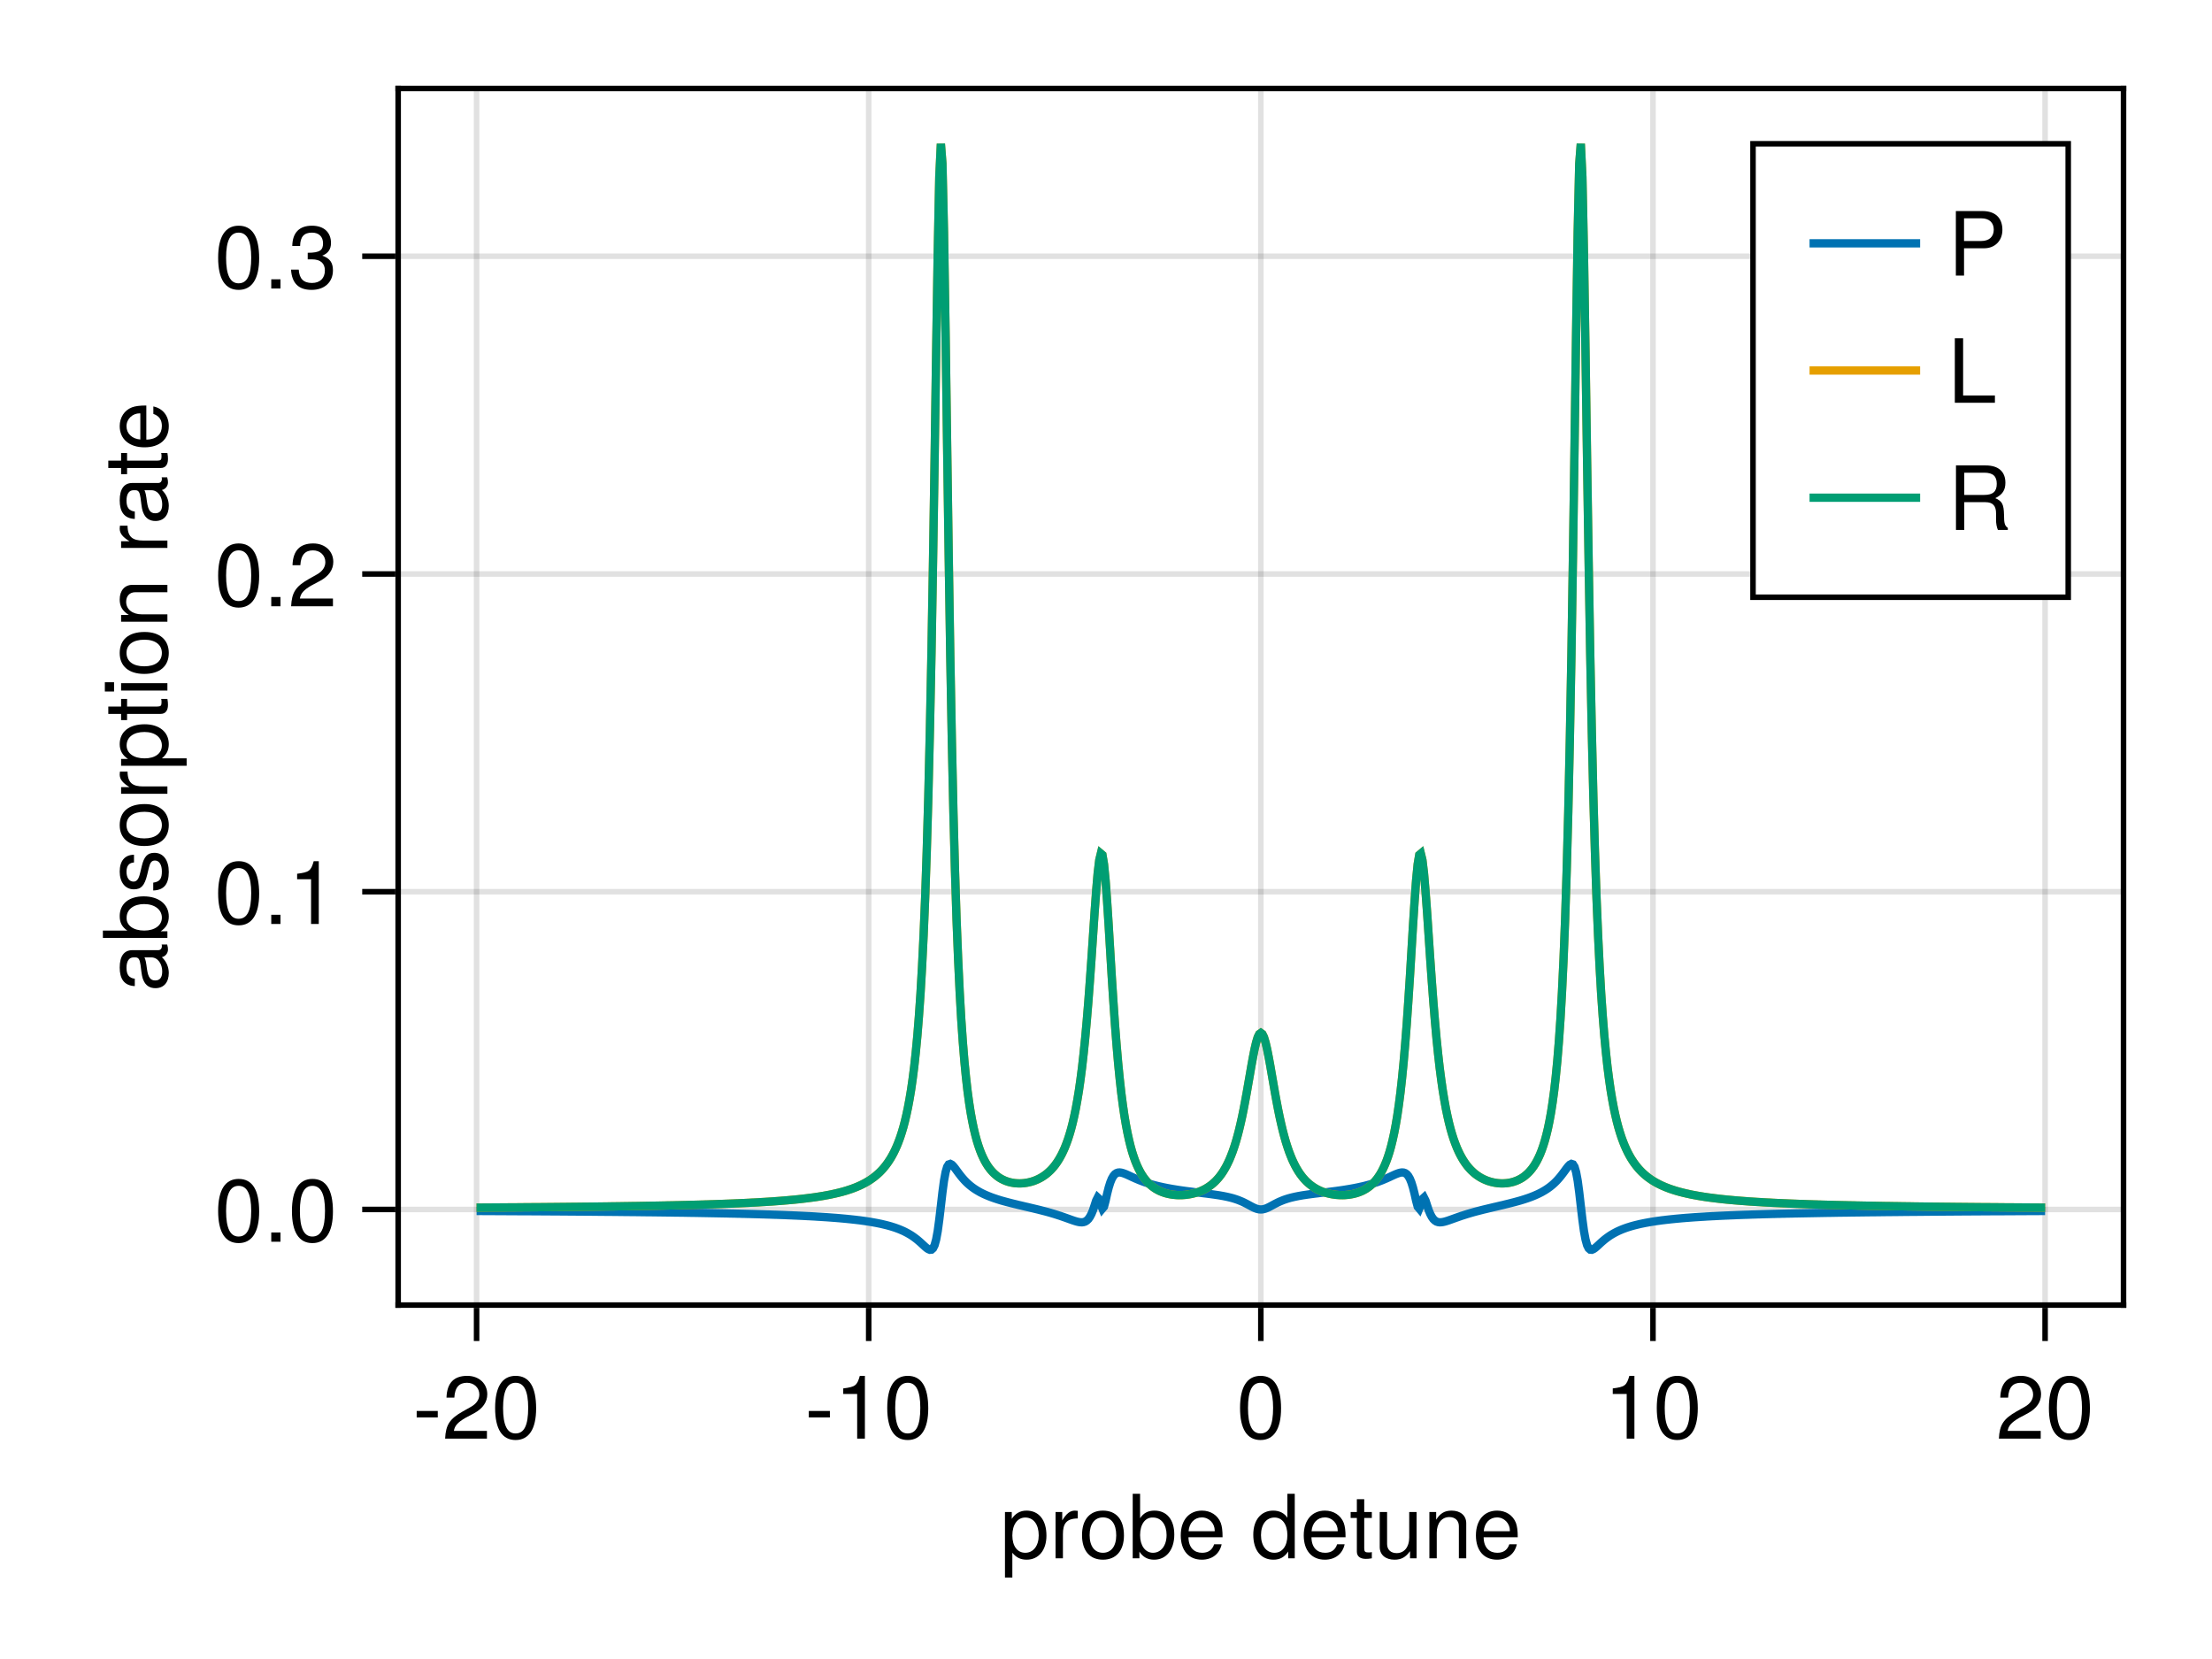 <?xml version="1.0" encoding="UTF-8"?>
<svg xmlns="http://www.w3.org/2000/svg" xmlns:xlink="http://www.w3.org/1999/xlink" width="300pt" height="225pt" viewBox="0 0 300 225" version="1.1">
<defs>
<g>
<symbol overflow="visible" id="glyph0-0-aXmA3gnW">
<path style="stroke:none;" d="M 0.234 -8.75 C 0.234 -8.75 0.234 0 0.234 0 C 0.234 0 5.641 0 5.641 0 C 5.641 0 5.641 -8.75 5.641 -8.75 C 5.641 -8.75 0.234 -8.75 0.234 -8.75 Z M 0.859 -0.625 C 0.859 -0.625 0.859 -8.125 0.859 -8.125 C 0.859 -8.125 5.016 -8.125 5.016 -8.125 C 5.016 -8.125 5.016 -0.625 5.016 -0.625 C 5.016 -0.625 0.859 -0.625 0.859 -0.625 Z M 0.859 -0.625 "/>
</symbol>
<symbol overflow="visible" id="glyph0-1-aXmA3gnW">
<path style="stroke:none;" d="M 6.281 -3.078 C 6.281 -1.078 5.203 0.188 3.594 0.188 C 2.766 0.188 2.188 -0.109 1.656 -0.75 C 1.656 -0.75 1.656 2.609 1.656 2.609 C 1.656 2.609 0.656 2.609 0.656 2.609 C 0.656 2.609 0.656 -6.281 0.656 -6.281 C 0.656 -6.281 1.578 -6.281 1.578 -6.281 C 1.578 -6.281 1.578 -5.344 1.578 -5.344 C 2.047 -6.078 2.719 -6.469 3.578 -6.469 C 5.25 -6.469 6.281 -5.203 6.281 -3.078 Z M 5.234 -3.109 C 5.234 -4.609 4.516 -5.531 3.406 -5.531 C 2.359 -5.531 1.656 -4.578 1.656 -3.094 C 1.656 -1.625 2.359 -0.75 3.406 -0.75 C 4.5 -0.75 5.234 -1.688 5.234 -3.109 Z M 5.234 -3.109 "/>
</symbol>
<symbol overflow="visible" id="glyph0-2-aXmA3gnW">
<path style="stroke:none;" d="M 6.156 -2.859 C 6.156 -2.859 1.531 -2.859 1.531 -2.859 C 1.547 -1.422 2.328 -0.75 3.375 -0.75 C 4.172 -0.75 4.734 -1.078 5.016 -1.906 C 5.016 -1.906 6.031 -1.906 6.031 -1.906 C 5.766 -0.641 4.781 0.188 3.344 0.188 C 1.578 0.188 0.484 -1.047 0.484 -3.109 C 0.484 -5.172 1.609 -6.469 3.359 -6.469 C 4.531 -6.469 5.5 -5.844 5.906 -4.812 C 6.078 -4.344 6.156 -3.766 6.156 -2.859 Z M 5.094 -3.75 C 5.094 -4.734 4.328 -5.547 3.344 -5.547 C 2.344 -5.547 1.625 -4.781 1.547 -3.672 C 1.547 -3.672 5.078 -3.672 5.078 -3.672 C 5.094 -3.703 5.094 -3.75 5.094 -3.75 Z M 5.094 -3.75 "/>
</symbol>
<symbol overflow="visible" id="glyph0-3-aXmA3gnW">
<path style="stroke:none;" d=""/>
</symbol>
<symbol overflow="visible" id="glyph0-4-aXmA3gnW">
<path style="stroke:none;" d="M 3.047 0 C 2.719 0.062 2.469 0.078 2.234 0.078 C 1.453 0.078 1.016 -0.281 1.016 -0.906 C 1.016 -0.906 1.016 -5.469 1.016 -5.469 C 1.016 -5.469 0.172 -5.469 0.172 -5.469 C 0.172 -5.469 0.172 -6.281 0.172 -6.281 C 0.172 -6.281 1.016 -6.281 1.016 -6.281 C 1.016 -6.281 1.016 -8.016 1.016 -8.016 C 1.016 -8.016 2.016 -8.016 2.016 -8.016 C 2.016 -8.016 2.016 -6.281 2.016 -6.281 C 2.016 -6.281 3.047 -6.281 3.047 -6.281 C 3.047 -6.281 3.047 -5.469 3.047 -5.469 C 3.047 -5.469 2.016 -5.469 2.016 -5.469 C 2.016 -5.469 2.016 -1.359 2.016 -1.359 C 2.016 -0.906 2.141 -0.797 2.562 -0.797 C 2.766 -0.797 2.922 -0.797 3.047 -0.844 C 3.047 -0.844 3.047 0 3.047 0 Z M 3.047 0 "/>
</symbol>
<symbol overflow="visible" id="glyph0-5-aXmA3gnW">
<path style="stroke:none;" d="M 5.844 0 C 5.844 0 4.844 0 4.844 0 C 4.844 0 4.844 -4.359 4.844 -4.359 C 4.844 -5.109 4.344 -5.594 3.547 -5.594 C 2.531 -5.594 1.844 -4.75 1.844 -3.469 C 1.844 -3.469 1.844 0 1.844 0 C 1.844 0 0.844 0 0.844 0 C 0.844 0 0.844 -6.281 0.844 -6.281 C 0.844 -6.281 1.766 -6.281 1.766 -6.281 C 1.766 -6.281 1.766 -5.234 1.766 -5.234 C 2.312 -6.109 2.922 -6.469 3.859 -6.469 C 5.062 -6.469 5.844 -5.797 5.844 -4.75 C 5.844 -4.75 5.844 0 5.844 0 Z M 5.844 0 "/>
</symbol>
<symbol overflow="visible" id="glyph0-6-aXmA3gnW">
<path style="stroke:none;" d="M 6.125 -6.016 C 6.125 -4.969 5.516 -4.078 4.328 -3.438 C 4.328 -3.438 3.125 -2.797 3.125 -2.797 C 2.094 -2.188 1.703 -1.734 1.594 -1.047 C 1.594 -1.047 6.078 -1.047 6.078 -1.047 C 6.078 -1.047 6.078 0 6.078 0 C 6.078 0 0.406 0 0.406 0 C 0.5 -1.875 1.016 -2.672 2.797 -3.688 C 2.797 -3.688 3.906 -4.312 3.906 -4.312 C 4.656 -4.734 5.047 -5.312 5.047 -5.984 C 5.047 -6.906 4.328 -7.578 3.375 -7.578 C 2.328 -7.578 1.734 -6.984 1.656 -5.562 C 1.656 -5.562 0.594 -5.562 0.594 -5.562 C 0.656 -7.625 1.672 -8.516 3.406 -8.516 C 5.016 -8.516 6.125 -7.453 6.125 -6.016 Z M 6.125 -6.016 "/>
</symbol>
<symbol overflow="visible" id="glyph0-7-aXmA3gnW">
<path style="stroke:none;" d="M 3.406 -2.875 C 3.406 -2.875 0.547 -2.875 0.547 -2.875 C 0.547 -2.875 0.547 -3.75 0.547 -3.75 C 0.547 -3.75 3.406 -3.75 3.406 -3.75 C 3.406 -3.75 3.406 -2.875 3.406 -2.875 Z M 3.406 -2.875 "/>
</symbol>
<symbol overflow="visible" id="glyph0-8-aXmA3gnW">
<path style="stroke:none;" d="M 4.156 0 C 4.156 0 3.109 0 3.109 0 C 3.109 0 3.109 -6.062 3.109 -6.062 C 3.109 -6.062 1.219 -6.062 1.219 -6.062 C 1.219 -6.062 1.219 -6.812 1.219 -6.812 C 2.859 -7.016 3.094 -7.203 3.469 -8.516 C 3.469 -8.516 4.156 -8.516 4.156 -8.516 C 4.156 -8.516 4.156 0 4.156 0 Z M 4.156 0 "/>
</symbol>
<symbol overflow="visible" id="glyph0-9-aXmA3gnW">
<path style="stroke:none;" d="M 6.078 -4.094 C 6.078 -1.297 5.094 0.188 3.297 0.188 C 1.469 0.188 0.516 -1.297 0.516 -4.156 C 0.516 -7.016 1.469 -8.516 3.297 -8.516 C 5.141 -8.516 6.078 -7.047 6.078 -4.094 Z M 5 -4.188 C 5 -6.469 4.438 -7.578 3.297 -7.578 C 2.156 -7.578 1.594 -6.484 1.594 -4.156 C 1.594 -1.828 2.156 -0.703 3.281 -0.703 C 4.453 -0.703 5 -1.781 5 -4.188 Z M 5 -4.188 "/>
</symbol>
<symbol overflow="visible" id="glyph0-1-aXmA3gnW0">
<path style="stroke:none;" d="M 2.297 0 C 2.297 0 1.047 0 1.047 0 C 1.047 0 1.047 -1.25 1.047 -1.25 C 1.047 -1.25 2.297 -1.25 2.297 -1.25 C 2.297 -1.25 2.297 0 2.297 0 Z M 2.297 0 "/>
</symbol>
<symbol overflow="visible" id="glyph0-1-aXmA3gnW1">
<path style="stroke:none;" d="M 7.406 -6.188 C 7.406 -4.734 6.391 -3.703 4.953 -3.703 C 4.953 -3.703 2.203 -3.703 2.203 -3.703 C 2.203 -3.703 2.203 0 2.203 0 C 2.203 0 1.094 0 1.094 0 C 1.094 0 1.094 -8.75 1.094 -8.75 C 1.094 -8.75 4.703 -8.75 4.703 -8.75 C 6.438 -8.75 7.406 -7.828 7.406 -6.188 Z M 6.234 -6.234 C 6.234 -7.188 5.609 -7.766 4.531 -7.766 C 4.531 -7.766 2.203 -7.766 2.203 -7.766 C 2.203 -7.766 2.203 -4.688 2.203 -4.688 C 2.203 -4.688 4.531 -4.688 4.531 -4.688 C 5.609 -4.688 6.234 -5.266 6.234 -6.234 Z M 6.234 -6.234 "/>
</symbol>
<symbol overflow="visible" id="glyph1-0-aXmA3gnW">
<path style="stroke:none;" d="M 0.234 -8.75 C 0.234 -8.75 0.234 0 0.234 0 C 0.234 0 5.641 0 5.641 0 C 5.641 0 5.641 -8.75 5.641 -8.75 C 5.641 -8.75 0.234 -8.75 0.234 -8.75 Z M 0.859 -0.625 C 0.859 -0.625 0.859 -8.125 0.859 -8.125 C 0.859 -8.125 5.016 -8.125 5.016 -8.125 C 5.016 -8.125 5.016 -0.625 5.016 -0.625 C 5.016 -0.625 0.859 -0.625 0.859 -0.625 Z M 0.859 -0.625 "/>
</symbol>
<symbol overflow="visible" id="glyph1-1-aXmA3gnW">
<path style="stroke:none;" d="M 3.859 -5.406 C 2.297 -5.391 1.844 -4.688 1.844 -3.266 C 1.844 -3.266 1.844 0 1.844 0 C 1.844 0 0.844 0 0.844 0 C 0.844 0 0.844 -6.281 0.844 -6.281 C 0.844 -6.281 1.75 -6.281 1.75 -6.281 C 1.75 -6.281 1.75 -5.141 1.75 -5.141 C 2.328 -6.078 2.812 -6.469 3.469 -6.469 C 3.594 -6.469 3.688 -6.453 3.859 -6.438 C 3.859 -6.438 3.859 -5.406 3.859 -5.406 Z M 3.859 -5.406 "/>
</symbol>
<symbol overflow="visible" id="glyph1-2-aXmA3gnW">
<path style="stroke:none;" d="M 5.938 0 C 5.938 0 5.047 0 5.047 0 C 5.047 0 5.047 -0.922 5.047 -0.922 C 4.516 -0.141 3.906 0.188 3.047 0.188 C 1.359 0.188 0.312 -1.078 0.312 -3.203 C 0.312 -5.203 1.375 -6.469 3.016 -6.469 C 3.859 -6.469 4.531 -6.125 4.938 -5.5 C 4.938 -5.5 4.938 -8.75 4.938 -8.75 C 4.938 -8.75 5.938 -8.75 5.938 -8.75 C 5.938 -8.75 5.938 0 5.938 0 Z M 4.938 -3.125 C 4.938 -4.578 4.266 -5.531 3.188 -5.531 C 2.094 -5.531 1.359 -4.609 1.359 -3.141 C 1.359 -1.688 2.094 -0.75 3.188 -0.75 C 4.25 -0.75 4.938 -1.672 4.938 -3.125 Z M 4.938 -3.125 "/>
</symbol>
<symbol overflow="visible" id="glyph1-3-aXmA3gnW">
<path style="stroke:none;" d="M 6.156 -2.859 C 6.156 -2.859 1.531 -2.859 1.531 -2.859 C 1.547 -1.422 2.328 -0.75 3.375 -0.75 C 4.172 -0.75 4.734 -1.078 5.016 -1.906 C 5.016 -1.906 6.031 -1.906 6.031 -1.906 C 5.766 -0.641 4.781 0.188 3.344 0.188 C 1.578 0.188 0.484 -1.047 0.484 -3.109 C 0.484 -5.172 1.609 -6.469 3.359 -6.469 C 4.531 -6.469 5.5 -5.844 5.906 -4.812 C 6.078 -4.344 6.156 -3.766 6.156 -2.859 Z M 5.094 -3.75 C 5.094 -4.734 4.328 -5.547 3.344 -5.547 C 2.344 -5.547 1.625 -4.781 1.547 -3.672 C 1.547 -3.672 5.078 -3.672 5.078 -3.672 C 5.094 -3.703 5.094 -3.75 5.094 -3.75 Z M 5.094 -3.75 "/>
</symbol>
<symbol overflow="visible" id="glyph1-4-aXmA3gnW">
<path style="stroke:none;" d="M 6.078 -4.094 C 6.078 -1.297 5.094 0.188 3.297 0.188 C 1.469 0.188 0.516 -1.297 0.516 -4.156 C 0.516 -7.016 1.469 -8.516 3.297 -8.516 C 5.141 -8.516 6.078 -7.047 6.078 -4.094 Z M 5 -4.188 C 5 -6.469 4.438 -7.578 3.297 -7.578 C 2.156 -7.578 1.594 -6.484 1.594 -4.156 C 1.594 -1.828 2.156 -0.703 3.281 -0.703 C 4.453 -0.703 5 -1.781 5 -4.188 Z M 5 -4.188 "/>
</symbol>
<symbol overflow="visible" id="glyph2-0-aXmA3gnW">
<path style="stroke:none;" d="M 0.234 -8.75 C 0.234 -8.75 0.234 0 0.234 0 C 0.234 0 5.641 0 5.641 0 C 5.641 0 5.641 -8.75 5.641 -8.75 C 5.641 -8.75 0.234 -8.75 0.234 -8.75 Z M 0.859 -0.625 C 0.859 -0.625 0.859 -8.125 0.859 -8.125 C 0.859 -8.125 5.016 -8.125 5.016 -8.125 C 5.016 -8.125 5.016 -0.625 5.016 -0.625 C 5.016 -0.625 0.859 -0.625 0.859 -0.625 Z M 0.859 -0.625 "/>
</symbol>
<symbol overflow="visible" id="glyph2-1-aXmA3gnW">
<path style="stroke:none;" d="M 6.125 -3.094 C 6.125 -1.031 5.047 0.188 3.281 0.188 C 1.484 0.188 0.438 -1.031 0.438 -3.141 C 0.438 -5.25 1.5 -6.469 3.266 -6.469 C 5.078 -6.469 6.125 -5.266 6.125 -3.094 Z M 5.078 -3.109 C 5.078 -4.672 4.406 -5.547 3.281 -5.547 C 2.156 -5.547 1.469 -4.656 1.469 -3.141 C 1.469 -1.625 2.156 -0.75 3.281 -0.75 C 4.375 -0.75 5.078 -1.625 5.078 -3.109 Z M 5.078 -3.109 "/>
</symbol>
<symbol overflow="visible" id="glyph2-2-aXmA3gnW">
<path style="stroke:none;" d="M 6.281 -3.219 C 6.281 -1.172 5.203 0.188 3.547 0.188 C 2.656 0.188 2.031 -0.172 1.547 -0.906 C 1.547 -0.906 1.547 0 1.547 0 C 1.547 0 0.641 0 0.641 0 C 0.641 0 0.641 -8.75 0.641 -8.75 C 0.641 -8.75 1.641 -8.75 1.641 -8.75 C 1.641 -8.75 1.641 -5.438 1.641 -5.438 C 2.109 -6.141 2.719 -6.469 3.594 -6.469 C 5.25 -6.469 6.281 -5.25 6.281 -3.219 Z M 5.234 -3.156 C 5.234 -4.562 4.516 -5.531 3.391 -5.531 C 2.344 -5.578 1.641 -4.625 1.641 -3.141 C 1.641 -1.719 2.344 -0.75 3.391 -0.75 C 4.484 -0.75 5.234 -1.734 5.234 -3.156 Z M 5.234 -3.156 "/>
</symbol>
<symbol overflow="visible" id="glyph2-3-aXmA3gnW">
<path style="stroke:none;" d="M 5.781 0 C 5.781 0 4.891 0 4.891 0 C 4.891 0 4.891 -0.969 4.891 -0.969 C 4.297 -0.141 3.703 0.188 2.781 0.188 C 1.562 0.188 0.781 -0.484 0.781 -1.531 C 0.781 -1.531 0.781 -6.281 0.781 -6.281 C 0.781 -6.281 1.781 -6.281 1.781 -6.281 C 1.781 -6.281 1.781 -1.938 1.781 -1.938 C 1.781 -1.172 2.281 -0.703 3.078 -0.703 C 4.109 -0.703 4.781 -1.531 4.781 -2.812 C 4.781 -2.812 4.781 -6.281 4.781 -6.281 C 4.781 -6.281 5.781 -6.281 5.781 -6.281 C 5.781 -6.281 5.781 0 5.781 0 Z M 5.781 0 "/>
</symbol>
<symbol overflow="visible" id="glyph2-4-aXmA3gnW">
<path style="stroke:none;" d="M 6.078 -4.094 C 6.078 -1.297 5.094 0.188 3.297 0.188 C 1.469 0.188 0.516 -1.297 0.516 -4.156 C 0.516 -7.016 1.469 -8.516 3.297 -8.516 C 5.141 -8.516 6.078 -7.047 6.078 -4.094 Z M 5 -4.188 C 5 -6.469 4.438 -7.578 3.297 -7.578 C 2.156 -7.578 1.594 -6.484 1.594 -4.156 C 1.594 -1.828 2.156 -0.703 3.281 -0.703 C 4.453 -0.703 5 -1.781 5 -4.188 Z M 5 -4.188 "/>
</symbol>
<symbol overflow="visible" id="glyph3-0-aXmA3gnW">
<path style="stroke:none;" d="M 0.234 -8.75 C 0.234 -8.75 0.234 0 0.234 0 C 0.234 0 5.641 0 5.641 0 C 5.641 0 5.641 -8.75 5.641 -8.75 C 5.641 -8.75 0.234 -8.75 0.234 -8.75 Z M 0.859 -0.625 C 0.859 -0.625 0.859 -8.125 0.859 -8.125 C 0.859 -8.125 5.016 -8.125 5.016 -8.125 C 5.016 -8.125 5.016 -0.625 5.016 -0.625 C 5.016 -0.625 0.859 -0.625 0.859 -0.625 Z M 0.859 -0.625 "/>
</symbol>
<symbol overflow="visible" id="glyph3-1-aXmA3gnW">
<path style="stroke:none;" d="M 3.406 -2.875 C 3.406 -2.875 0.547 -2.875 0.547 -2.875 C 0.547 -2.875 0.547 -3.75 0.547 -3.75 C 0.547 -3.75 3.406 -3.75 3.406 -3.75 C 3.406 -3.75 3.406 -2.875 3.406 -2.875 Z M 3.406 -2.875 "/>
</symbol>
<symbol overflow="visible" id="glyph4-0-aXmA3gnW">
<path style="stroke:none;" d="M 0.234 -8.75 C 0.234 -8.75 0.234 0 0.234 0 C 0.234 0 5.641 0 5.641 0 C 5.641 0 5.641 -8.75 5.641 -8.75 C 5.641 -8.75 0.234 -8.75 0.234 -8.75 Z M 0.859 -0.625 C 0.859 -0.625 0.859 -8.125 0.859 -8.125 C 0.859 -8.125 5.016 -8.125 5.016 -8.125 C 5.016 -8.125 5.016 -0.625 5.016 -0.625 C 5.016 -0.625 0.859 -0.625 0.859 -0.625 Z M 0.859 -0.625 "/>
</symbol>
<symbol overflow="visible" id="glyph4-1-aXmA3gnW">
<path style="stroke:none;" d="M 6.078 -4.094 C 6.078 -1.297 5.094 0.188 3.297 0.188 C 1.469 0.188 0.516 -1.297 0.516 -4.156 C 0.516 -7.016 1.469 -8.516 3.297 -8.516 C 5.141 -8.516 6.078 -7.047 6.078 -4.094 Z M 5 -4.188 C 5 -6.469 4.438 -7.578 3.297 -7.578 C 2.156 -7.578 1.594 -6.484 1.594 -4.156 C 1.594 -1.828 2.156 -0.703 3.281 -0.703 C 4.453 -0.703 5 -1.781 5 -4.188 Z M 5 -4.188 "/>
</symbol>
<symbol overflow="visible" id="glyph4-2-aXmA3gnW">
<path style="stroke:none;" d="M 4.156 0 C 4.156 0 3.109 0 3.109 0 C 3.109 0 3.109 -6.062 3.109 -6.062 C 3.109 -6.062 1.219 -6.062 1.219 -6.062 C 1.219 -6.062 1.219 -6.812 1.219 -6.812 C 2.859 -7.016 3.094 -7.203 3.469 -8.516 C 3.469 -8.516 4.156 -8.516 4.156 -8.516 C 4.156 -8.516 4.156 0 4.156 0 Z M 4.156 0 "/>
</symbol>
<symbol overflow="visible" id="glyph4-3-aXmA3gnW">
<path style="stroke:none;" d="M 6.125 -6.016 C 6.125 -4.969 5.516 -4.078 4.328 -3.438 C 4.328 -3.438 3.125 -2.797 3.125 -2.797 C 2.094 -2.188 1.703 -1.734 1.594 -1.047 C 1.594 -1.047 6.078 -1.047 6.078 -1.047 C 6.078 -1.047 6.078 0 6.078 0 C 6.078 0 0.406 0 0.406 0 C 0.5 -1.875 1.016 -2.672 2.797 -3.688 C 2.797 -3.688 3.906 -4.312 3.906 -4.312 C 4.656 -4.734 5.047 -5.312 5.047 -5.984 C 5.047 -6.906 4.328 -7.578 3.375 -7.578 C 2.328 -7.578 1.734 -6.984 1.656 -5.562 C 1.656 -5.562 0.594 -5.562 0.594 -5.562 C 0.656 -7.625 1.672 -8.516 3.406 -8.516 C 5.016 -8.516 6.125 -7.453 6.125 -6.016 Z M 6.125 -6.016 "/>
</symbol>
<symbol overflow="visible" id="glyph4-4-aXmA3gnW">
<path style="stroke:none;" d="M 6.078 -2.469 C 6.078 -0.859 4.938 0.188 3.188 0.188 C 1.453 0.188 0.516 -0.672 0.391 -2.562 C 0.391 -2.562 1.438 -2.562 1.438 -2.562 C 1.516 -1.328 2.078 -0.75 3.234 -0.75 C 4.328 -0.75 4.984 -1.391 4.984 -2.453 C 4.984 -3.406 4.391 -3.953 3.234 -3.953 C 3.234 -3.953 2.656 -3.953 2.656 -3.953 C 2.656 -3.953 2.656 -4.844 2.656 -4.844 C 4.344 -4.844 4.734 -5.219 4.734 -6.125 C 4.734 -7.031 4.172 -7.578 3.234 -7.578 C 2.156 -7.578 1.641 -7.016 1.625 -5.766 C 1.625 -5.766 0.562 -5.766 0.562 -5.766 C 0.594 -7.578 1.516 -8.516 3.234 -8.516 C 4.844 -8.516 5.812 -7.625 5.812 -6.172 C 5.812 -5.312 5.422 -4.766 4.625 -4.453 C 5.656 -4.109 6.078 -3.5 6.078 -2.469 Z M 6.078 -2.469 "/>
</symbol>
<symbol overflow="visible" id="glyph5-0-aXmA3gnW">
<path style="stroke:none;" d="M 0.234 -8.75 C 0.234 -8.75 0.234 0 0.234 0 C 0.234 0 5.641 0 5.641 0 C 5.641 0 5.641 -8.75 5.641 -8.75 C 5.641 -8.75 0.234 -8.75 0.234 -8.75 Z M 0.859 -0.625 C 0.859 -0.625 0.859 -8.125 0.859 -8.125 C 0.859 -8.125 5.016 -8.125 5.016 -8.125 C 5.016 -8.125 5.016 -0.625 5.016 -0.625 C 5.016 -0.625 0.859 -0.625 0.859 -0.625 Z M 0.859 -0.625 "/>
</symbol>
<symbol overflow="visible" id="glyph5-1-aXmA3gnW">
<path style="stroke:none;" d="M 6.078 -4.094 C 6.078 -1.297 5.094 0.188 3.297 0.188 C 1.469 0.188 0.516 -1.297 0.516 -4.156 C 0.516 -7.016 1.469 -8.516 3.297 -8.516 C 5.141 -8.516 6.078 -7.047 6.078 -4.094 Z M 5 -4.188 C 5 -6.469 4.438 -7.578 3.297 -7.578 C 2.156 -7.578 1.594 -6.484 1.594 -4.156 C 1.594 -1.828 2.156 -0.703 3.281 -0.703 C 4.453 -0.703 5 -1.781 5 -4.188 Z M 5 -4.188 "/>
</symbol>
<symbol overflow="visible" id="glyph6-0-aXmA3gnW">
<path style="stroke:none;" d="M -8.75 -0.234 C -8.75 -0.234 0 -0.234 0 -0.234 C 0 -0.234 0 -5.641 0 -5.641 C 0 -5.641 -8.75 -5.641 -8.75 -5.641 C -8.75 -5.641 -8.75 -0.234 -8.75 -0.234 Z M -0.625 -0.859 C -0.625 -0.859 -8.125 -0.859 -8.125 -0.859 C -8.125 -0.859 -8.125 -5.016 -8.125 -5.016 C -8.125 -5.016 -0.625 -5.016 -0.625 -5.016 C -0.625 -5.016 -0.625 -0.859 -0.625 -0.859 Z M -0.625 -0.859 "/>
</symbol>
<symbol overflow="visible" id="glyph6-1-aXmA3gnW">
<path style="stroke:none;" d="M -0.031 -6.422 C 0.062 -6.094 0.078 -5.938 0.078 -5.734 C 0.078 -5.25 -0.266 -4.812 -0.75 -4.703 C -0.156 -4.156 0.188 -3.375 0.188 -2.562 C 0.188 -1.297 -0.484 -0.5 -1.625 -0.5 C -2.406 -0.5 -2.969 -0.875 -3.266 -1.609 C -3.422 -1.984 -3.469 -2.203 -3.641 -3.625 C -3.75 -4.422 -3.922 -4.672 -4.344 -4.672 C -4.344 -4.672 -4.609 -4.672 -4.609 -4.672 C -5.203 -4.672 -5.547 -4.156 -5.547 -3.266 C -5.547 -2.328 -5.203 -1.875 -4.422 -1.781 C -4.422 -1.781 -4.422 -0.781 -4.422 -0.781 C -5.875 -0.844 -6.469 -1.781 -6.469 -3.297 C -6.469 -4.844 -5.875 -5.656 -4.75 -5.656 C -4.75 -5.656 -1.25 -5.656 -1.25 -5.656 C -0.938 -5.656 -0.75 -5.859 -0.75 -6.203 C -0.75 -6.266 -0.75 -6.312 -0.781 -6.422 C -0.781 -6.422 -0.031 -6.422 -0.031 -6.422 Z M -2.172 -4.672 C -2.172 -4.672 -3.109 -4.672 -3.109 -4.672 C -2.953 -4.328 -2.906 -4.109 -2.766 -3.062 C -2.609 -1.984 -2.312 -1.547 -1.656 -1.547 C -0.969 -1.547 -0.703 -2 -0.703 -2.781 C -0.703 -3.75 -1.266 -4.672 -2.172 -4.672 Z M -2.172 -4.672 "/>
</symbol>
<symbol overflow="visible" id="glyph6-2-aXmA3gnW">
<path style="stroke:none;" d="M -3.219 -6.281 C -1.172 -6.281 0.188 -5.203 0.188 -3.547 C 0.188 -2.656 -0.172 -2.031 -0.906 -1.547 C -0.906 -1.547 0 -1.547 0 -1.547 C 0 -1.547 0 -0.641 0 -0.641 C 0 -0.641 -8.75 -0.641 -8.75 -0.641 C -8.75 -0.641 -8.75 -1.641 -8.75 -1.641 C -8.75 -1.641 -5.438 -1.641 -5.438 -1.641 C -6.141 -2.109 -6.469 -2.719 -6.469 -3.594 C -6.469 -5.25 -5.25 -6.281 -3.219 -6.281 Z M -3.156 -5.234 C -4.562 -5.234 -5.531 -4.516 -5.531 -3.391 C -5.578 -2.344 -4.625 -1.641 -3.141 -1.641 C -1.719 -1.641 -0.75 -2.344 -0.75 -3.391 C -0.75 -4.484 -1.734 -5.234 -3.156 -5.234 Z M -3.156 -5.234 "/>
</symbol>
<symbol overflow="visible" id="glyph6-3-aXmA3gnW">
<path style="stroke:none;" d="M -5.406 -3.859 C -5.391 -2.297 -4.688 -1.844 -3.266 -1.844 C -3.266 -1.844 0 -1.844 0 -1.844 C 0 -1.844 0 -0.844 0 -0.844 C 0 -0.844 -6.281 -0.844 -6.281 -0.844 C -6.281 -0.844 -6.281 -1.75 -6.281 -1.75 C -6.281 -1.75 -5.141 -1.75 -5.141 -1.75 C -6.078 -2.328 -6.469 -2.812 -6.469 -3.469 C -6.469 -3.594 -6.453 -3.688 -6.438 -3.859 C -6.438 -3.859 -5.406 -3.859 -5.406 -3.859 Z M -5.406 -3.859 "/>
</symbol>
<symbol overflow="visible" id="glyph6-4-aXmA3gnW">
<path style="stroke:none;" d="M -3.094 -6.125 C -1.031 -6.125 0.188 -5.047 0.188 -3.281 C 0.188 -1.484 -1.031 -0.438 -3.141 -0.438 C -5.25 -0.438 -6.469 -1.5 -6.469 -3.266 C -6.469 -5.078 -5.266 -6.125 -3.094 -6.125 Z M -3.109 -5.078 C -4.672 -5.078 -5.547 -4.406 -5.547 -3.281 C -5.547 -2.156 -4.656 -1.469 -3.141 -1.469 C -1.625 -1.469 -0.75 -2.156 -0.75 -3.281 C -0.75 -4.375 -1.625 -5.078 -3.109 -5.078 Z M -3.109 -5.078 "/>
</symbol>
<symbol overflow="visible" id="glyph7-0-aXmA3gnW">
<path style="stroke:none;" d="M -8.75 -0.234 C -8.75 -0.234 0 -0.234 0 -0.234 C 0 -0.234 0 -5.641 0 -5.641 C 0 -5.641 -8.75 -5.641 -8.75 -5.641 C -8.75 -5.641 -8.75 -0.234 -8.75 -0.234 Z M -0.625 -0.859 C -0.625 -0.859 -8.125 -0.859 -8.125 -0.859 C -8.125 -0.859 -8.125 -5.016 -8.125 -5.016 C -8.125 -5.016 -0.625 -5.016 -0.625 -5.016 C -0.625 -5.016 -0.625 -0.859 -0.625 -0.859 Z M -0.625 -0.859 "/>
</symbol>
<symbol overflow="visible" id="glyph7-1-aXmA3gnW">
<path style="stroke:none;" d="M -1.766 -5.516 C -0.547 -5.516 0.188 -4.5 0.188 -2.922 C 0.188 -1.266 -0.469 -0.453 -1.922 -0.406 C -1.922 -0.406 -1.922 -1.469 -1.922 -1.469 C -0.953 -1.594 -0.75 -2.094 -0.75 -3 C -0.75 -3.875 -1.094 -4.469 -1.688 -4.469 C -2.141 -4.469 -2.344 -4.188 -2.516 -3.484 C -2.516 -3.484 -2.734 -2.562 -2.734 -2.562 C -3.094 -1.062 -3.562 -0.562 -4.547 -0.562 C -5.719 -0.562 -6.469 -1.516 -6.469 -2.969 C -6.469 -4.422 -5.766 -5.25 -4.531 -5.25 C -4.531 -5.25 -4.531 -4.203 -4.531 -4.203 C -5.203 -4.172 -5.547 -3.75 -5.547 -2.938 C -5.547 -2.125 -5.172 -1.609 -4.594 -1.609 C -4.156 -1.609 -3.891 -1.953 -3.703 -2.766 C -3.703 -2.766 -3.469 -3.734 -3.469 -3.734 C -3.172 -4.984 -2.703 -5.516 -1.766 -5.516 Z M -1.766 -5.516 "/>
</symbol>
<symbol overflow="visible" id="glyph7-2-aXmA3gnW">
<path style="stroke:none;" d="M -3.094 -6.125 C -1.031 -6.125 0.188 -5.047 0.188 -3.281 C 0.188 -1.484 -1.031 -0.438 -3.141 -0.438 C -5.25 -0.438 -6.469 -1.5 -6.469 -3.266 C -6.469 -5.078 -5.266 -6.125 -3.094 -6.125 Z M -3.109 -5.078 C -4.672 -5.078 -5.547 -4.406 -5.547 -3.281 C -5.547 -2.156 -4.656 -1.469 -3.141 -1.469 C -1.625 -1.469 -0.75 -2.156 -0.75 -3.281 C -0.75 -4.375 -1.625 -5.078 -3.109 -5.078 Z M -3.109 -5.078 "/>
</symbol>
<symbol overflow="visible" id="glyph7-3-aXmA3gnW">
<path style="stroke:none;" d="M 0 -3.047 C 0.062 -2.719 0.078 -2.469 0.078 -2.234 C 0.078 -1.453 -0.281 -1.016 -0.906 -1.016 C -0.906 -1.016 -5.469 -1.016 -5.469 -1.016 C -5.469 -1.016 -5.469 -0.172 -5.469 -0.172 C -5.469 -0.172 -6.281 -0.172 -6.281 -0.172 C -6.281 -0.172 -6.281 -1.016 -6.281 -1.016 C -6.281 -1.016 -8.016 -1.016 -8.016 -1.016 C -8.016 -1.016 -8.016 -2.016 -8.016 -2.016 C -8.016 -2.016 -6.281 -2.016 -6.281 -2.016 C -6.281 -2.016 -6.281 -3.047 -6.281 -3.047 C -6.281 -3.047 -5.469 -3.047 -5.469 -3.047 C -5.469 -3.047 -5.469 -2.016 -5.469 -2.016 C -5.469 -2.016 -1.359 -2.016 -1.359 -2.016 C -0.906 -2.016 -0.797 -2.141 -0.797 -2.562 C -0.797 -2.766 -0.797 -2.922 -0.844 -3.047 C -0.844 -3.047 0 -3.047 0 -3.047 Z M 0 -3.047 "/>
</symbol>
<symbol overflow="visible" id="glyph7-4-aXmA3gnW">
<path style="stroke:none;" d="M 0 -1.844 C 0 -1.844 0 -0.844 0 -0.844 C 0 -0.844 -6.281 -0.844 -6.281 -0.844 C -6.281 -0.844 -6.281 -1.844 -6.281 -1.844 C -6.281 -1.844 0 -1.844 0 -1.844 Z M -7.234 -1.969 C -7.234 -1.969 -7.234 -0.719 -7.234 -0.719 C -7.234 -0.719 -8.484 -0.719 -8.484 -0.719 C -8.484 -0.719 -8.484 -1.969 -8.484 -1.969 C -8.484 -1.969 -7.234 -1.969 -7.234 -1.969 Z M -7.234 -1.969 "/>
</symbol>
<symbol overflow="visible" id="glyph7-5-aXmA3gnW">
<path style="stroke:none;" d="M 0 -5.844 C 0 -5.844 0 -4.844 0 -4.844 C 0 -4.844 -4.359 -4.844 -4.359 -4.844 C -5.109 -4.844 -5.594 -4.344 -5.594 -3.547 C -5.594 -2.531 -4.75 -1.844 -3.469 -1.844 C -3.469 -1.844 0 -1.844 0 -1.844 C 0 -1.844 0 -0.844 0 -0.844 C 0 -0.844 -6.281 -0.844 -6.281 -0.844 C -6.281 -0.844 -6.281 -1.766 -6.281 -1.766 C -6.281 -1.766 -5.234 -1.766 -5.234 -1.766 C -6.109 -2.312 -6.469 -2.922 -6.469 -3.859 C -6.469 -5.062 -5.797 -5.844 -4.75 -5.844 C -4.75 -5.844 0 -5.844 0 -5.844 Z M 0 -5.844 "/>
</symbol>
<symbol overflow="visible" id="glyph7-6-aXmA3gnW">
<path style="stroke:none;" d="M -2.859 -6.156 C -2.859 -6.156 -2.859 -1.531 -2.859 -1.531 C -1.422 -1.547 -0.75 -2.328 -0.75 -3.375 C -0.75 -4.172 -1.078 -4.734 -1.906 -5.016 C -1.906 -5.016 -1.906 -6.031 -1.906 -6.031 C -0.641 -5.766 0.188 -4.781 0.188 -3.344 C 0.188 -1.578 -1.047 -0.484 -3.109 -0.484 C -5.172 -0.484 -6.469 -1.609 -6.469 -3.359 C -6.469 -4.531 -5.844 -5.5 -4.812 -5.906 C -4.344 -6.078 -3.766 -6.156 -2.859 -6.156 Z M -3.75 -5.094 C -4.734 -5.094 -5.547 -4.328 -5.547 -3.344 C -5.547 -2.344 -4.781 -1.625 -3.672 -1.547 C -3.672 -1.547 -3.672 -5.078 -3.672 -5.078 C -3.703 -5.094 -3.75 -5.094 -3.75 -5.094 Z M -3.75 -5.094 "/>
</symbol>
<symbol overflow="visible" id="glyph8-0-aXmA3gnW">
<path style="stroke:none;" d="M -8.75 -0.234 C -8.75 -0.234 0 -0.234 0 -0.234 C 0 -0.234 0 -5.641 0 -5.641 C 0 -5.641 -8.75 -5.641 -8.75 -5.641 C -8.75 -5.641 -8.75 -0.234 -8.75 -0.234 Z M -0.625 -0.859 C -0.625 -0.859 -8.125 -0.859 -8.125 -0.859 C -8.125 -0.859 -8.125 -5.016 -8.125 -5.016 C -8.125 -5.016 -0.625 -5.016 -0.625 -5.016 C -0.625 -5.016 -0.625 -0.859 -0.625 -0.859 Z M -0.625 -0.859 "/>
</symbol>
<symbol overflow="visible" id="glyph8-1-aXmA3gnW">
<path style="stroke:none;" d="M -3.078 -6.281 C -1.078 -6.281 0.188 -5.203 0.188 -3.594 C 0.188 -2.766 -0.109 -2.188 -0.75 -1.656 C -0.75 -1.656 2.609 -1.656 2.609 -1.656 C 2.609 -1.656 2.609 -0.656 2.609 -0.656 C 2.609 -0.656 -6.281 -0.656 -6.281 -0.656 C -6.281 -0.656 -6.281 -1.578 -6.281 -1.578 C -6.281 -1.578 -5.344 -1.578 -5.344 -1.578 C -6.078 -2.047 -6.469 -2.719 -6.469 -3.578 C -6.469 -5.25 -5.203 -6.281 -3.078 -6.281 Z M -3.109 -5.234 C -4.609 -5.234 -5.531 -4.516 -5.531 -3.406 C -5.531 -2.359 -4.578 -1.656 -3.094 -1.656 C -1.625 -1.656 -0.75 -2.359 -0.75 -3.406 C -0.75 -4.5 -1.688 -5.234 -3.109 -5.234 Z M -3.109 -5.234 "/>
</symbol>
<symbol overflow="visible" id="glyph8-2-aXmA3gnW">
<path style="stroke:none;" d=""/>
</symbol>
<symbol overflow="visible" id="glyph8-3-aXmA3gnW">
<path style="stroke:none;" d="M -5.406 -3.859 C -5.391 -2.297 -4.688 -1.844 -3.266 -1.844 C -3.266 -1.844 0 -1.844 0 -1.844 C 0 -1.844 0 -0.844 0 -0.844 C 0 -0.844 -6.281 -0.844 -6.281 -0.844 C -6.281 -0.844 -6.281 -1.75 -6.281 -1.75 C -6.281 -1.75 -5.141 -1.75 -5.141 -1.75 C -6.078 -2.328 -6.469 -2.812 -6.469 -3.469 C -6.469 -3.594 -6.453 -3.688 -6.438 -3.859 C -6.438 -3.859 -5.406 -3.859 -5.406 -3.859 Z M -5.406 -3.859 "/>
</symbol>
<symbol overflow="visible" id="glyph8-4-aXmA3gnW">
<path style="stroke:none;" d="M -0.031 -6.422 C 0.062 -6.094 0.078 -5.938 0.078 -5.734 C 0.078 -5.25 -0.266 -4.812 -0.75 -4.703 C -0.156 -4.156 0.188 -3.375 0.188 -2.562 C 0.188 -1.297 -0.484 -0.5 -1.625 -0.5 C -2.406 -0.5 -2.969 -0.875 -3.266 -1.609 C -3.422 -1.984 -3.469 -2.203 -3.641 -3.625 C -3.75 -4.422 -3.922 -4.672 -4.344 -4.672 C -4.344 -4.672 -4.609 -4.672 -4.609 -4.672 C -5.203 -4.672 -5.547 -4.156 -5.547 -3.266 C -5.547 -2.328 -5.203 -1.875 -4.422 -1.781 C -4.422 -1.781 -4.422 -0.781 -4.422 -0.781 C -5.875 -0.844 -6.469 -1.781 -6.469 -3.297 C -6.469 -4.844 -5.875 -5.656 -4.75 -5.656 C -4.75 -5.656 -1.25 -5.656 -1.25 -5.656 C -0.938 -5.656 -0.75 -5.859 -0.75 -6.203 C -0.75 -6.266 -0.75 -6.312 -0.781 -6.422 C -0.781 -6.422 -0.031 -6.422 -0.031 -6.422 Z M -2.172 -4.672 C -2.172 -4.672 -3.109 -4.672 -3.109 -4.672 C -2.953 -4.328 -2.906 -4.109 -2.766 -3.062 C -2.609 -1.984 -2.312 -1.547 -1.656 -1.547 C -0.969 -1.547 -0.703 -2 -0.703 -2.781 C -0.703 -3.75 -1.266 -4.672 -2.172 -4.672 Z M -2.172 -4.672 "/>
</symbol>
<symbol overflow="visible" id="glyph9-0-aXmA3gnW">
<path style="stroke:none;" d="M 0.234 -8.75 C 0.234 -8.75 0.234 0 0.234 0 C 0.234 0 5.641 0 5.641 0 C 5.641 0 5.641 -8.75 5.641 -8.75 C 5.641 -8.75 0.234 -8.75 0.234 -8.75 Z M 0.859 -0.625 C 0.859 -0.625 0.859 -8.125 0.859 -8.125 C 0.859 -8.125 5.016 -8.125 5.016 -8.125 C 5.016 -8.125 5.016 -0.625 5.016 -0.625 C 5.016 -0.625 0.859 -0.625 0.859 -0.625 Z M 0.859 -0.625 "/>
</symbol>
<symbol overflow="visible" id="glyph9-1-aXmA3gnW">
<path style="stroke:none;" d="M 6.391 0 C 6.391 0 0.953 0 0.953 0 C 0.953 0 0.953 -8.75 0.953 -8.75 C 0.953 -8.75 2.078 -8.75 2.078 -8.75 C 2.078 -8.75 2.078 -0.984 2.078 -0.984 C 2.078 -0.984 6.391 -0.984 6.391 -0.984 C 6.391 -0.984 6.391 0 6.391 0 Z M 6.391 0 "/>
</symbol>
<symbol overflow="visible" id="glyph9-2-aXmA3gnW">
<path style="stroke:none;" d="M 8.141 0 C 8.141 0 6.797 0 6.797 0 C 6.641 -0.359 6.531 -0.891 6.547 -1.422 C 6.547 -1.422 6.547 -2.203 6.547 -2.203 C 6.562 -3.281 6.094 -3.766 5.109 -3.766 C 5.109 -3.766 2.234 -3.766 2.234 -3.766 C 2.234 -3.766 2.234 0 2.234 0 C 2.234 0 1.109 0 1.109 0 C 1.109 0 1.109 -8.75 1.109 -8.75 C 1.109 -8.75 5.141 -8.75 5.141 -8.75 C 6.859 -8.75 7.812 -7.922 7.812 -6.406 C 7.812 -5.406 7.422 -4.797 6.438 -4.312 C 7.375 -3.906 7.594 -3.484 7.625 -2.047 C 7.625 -0.875 7.734 -0.562 8.141 -0.281 C 8.141 -0.281 8.141 0 8.141 0 Z M 6.641 -6.25 C 6.641 -7.234 6.188 -7.766 4.938 -7.766 C 4.938 -7.766 2.234 -7.766 2.234 -7.766 C 2.234 -7.766 2.234 -4.75 2.234 -4.75 C 2.234 -4.75 4.938 -4.75 4.938 -4.75 C 6.125 -4.75 6.641 -5.219 6.641 -6.25 Z M 6.641 -6.25 "/>
</symbol>
</g>
</defs>
<g id="surface1-aXmA3gnW">
<rect x="0" y="0" width="300" height="225" style="fill:rgb(100%,100%,100%);fill-opacity:1;stroke:none;"/>
<path style=" stroke:none;fill-rule:nonzero;fill:rgb(100%,100%,100%);fill-opacity:1;" d="M 54 177 L 288 177 L 288 12 L 54 12 Z M 54 177 "/>
<path style="fill:none;stroke-width:1;stroke-linecap:butt;stroke-linejoin:miter;stroke:rgb(0%,0%,0%);stroke-opacity:0.12;stroke-miterlimit:2;" d="M 86.182 236 L 86.182 16 " transform="matrix(0.75,0,0,0.75,0,0)"/>
<path style="fill:none;stroke-width:1;stroke-linecap:butt;stroke-linejoin:miter;stroke:rgb(0%,0%,0%);stroke-opacity:0.12;stroke-miterlimit:2;" d="M 157.089 236 L 157.089 16 " transform="matrix(0.75,0,0,0.75,0,0)"/>
<path style="fill:none;stroke-width:1;stroke-linecap:butt;stroke-linejoin:miter;stroke:rgb(0%,0%,0%);stroke-opacity:0.12;stroke-miterlimit:2;" d="M 228 236 L 228 16 " transform="matrix(0.75,0,0,0.75,0,0)"/>
<path style="fill:none;stroke-width:1;stroke-linecap:butt;stroke-linejoin:miter;stroke:rgb(0%,0%,0%);stroke-opacity:0.12;stroke-miterlimit:2;" d="M 298.911 236 L 298.911 16 " transform="matrix(0.75,0,0,0.75,0,0)"/>
<path style="fill:none;stroke-width:1;stroke-linecap:butt;stroke-linejoin:miter;stroke:rgb(0%,0%,0%);stroke-opacity:0.12;stroke-miterlimit:2;" d="M 369.818 236 L 369.818 16 " transform="matrix(0.75,0,0,0.75,0,0)"/>
<path style="fill:none;stroke-width:1;stroke-linecap:butt;stroke-linejoin:miter;stroke:rgb(0%,0%,0%);stroke-opacity:0.12;stroke-miterlimit:2;" d="M 72 218.708 L 384 218.708 " transform="matrix(0.75,0,0,0.75,0,0)"/>
<path style="fill:none;stroke-width:1;stroke-linecap:butt;stroke-linejoin:miter;stroke:rgb(0%,0%,0%);stroke-opacity:0.12;stroke-miterlimit:2;" d="M 72 161.25 L 384 161.25 " transform="matrix(0.75,0,0,0.75,0,0)"/>
<path style="fill:none;stroke-width:1;stroke-linecap:butt;stroke-linejoin:miter;stroke:rgb(0%,0%,0%);stroke-opacity:0.12;stroke-miterlimit:2;" d="M 72 103.797 L 384 103.797 " transform="matrix(0.75,0,0,0.75,0,0)"/>
<path style="fill:none;stroke-width:1;stroke-linecap:butt;stroke-linejoin:miter;stroke:rgb(0%,0%,0%);stroke-opacity:0.12;stroke-miterlimit:2;" d="M 72 46.339 L 384 46.339 " transform="matrix(0.75,0,0,0.75,0,0)"/>
<g style="fill:rgb(0%,0%,0%);fill-opacity:1;">
  <use xlink:href="#glyph0-1-aXmA3gnW" x="135.642" y="211.344"/>
</g>
<g style="fill:rgb(0%,0%,0%);fill-opacity:1;">
  <use xlink:href="#glyph1-1-aXmA3gnW" x="142.314" y="211.344"/>
</g>
<g style="fill:rgb(0%,0%,0%);fill-opacity:1;">
  <use xlink:href="#glyph2-1-aXmA3gnW" x="146.31" y="211.344"/>
</g>
<g style="fill:rgb(0%,0%,0%);fill-opacity:1;">
  <use xlink:href="#glyph2-2-aXmA3gnW" x="152.982" y="211.344"/>
</g>
<g style="fill:rgb(0%,0%,0%);fill-opacity:1;">
  <use xlink:href="#glyph0-2-aXmA3gnW" x="159.654" y="211.344"/>
</g>
<g style="fill:rgb(0%,0%,0%);fill-opacity:1;">
  <use xlink:href="#glyph0-3-aXmA3gnW" x="166.326" y="211.344"/>
</g>
<g style="fill:rgb(0%,0%,0%);fill-opacity:1;">
  <use xlink:href="#glyph1-2-aXmA3gnW" x="169.662" y="211.344"/>
</g>
<g style="fill:rgb(0%,0%,0%);fill-opacity:1;">
  <use xlink:href="#glyph1-3-aXmA3gnW" x="176.334" y="211.344"/>
</g>
<g style="fill:rgb(0%,0%,0%);fill-opacity:1;">
  <use xlink:href="#glyph0-4-aXmA3gnW" x="183.006" y="211.344"/>
</g>
<g style="fill:rgb(0%,0%,0%);fill-opacity:1;">
  <use xlink:href="#glyph2-3-aXmA3gnW" x="186.342" y="211.344"/>
</g>
<g style="fill:rgb(0%,0%,0%);fill-opacity:1;">
  <use xlink:href="#glyph0-5-aXmA3gnW" x="193.014" y="211.344"/>
</g>
<g style="fill:rgb(0%,0%,0%);fill-opacity:1;">
  <use xlink:href="#glyph0-2-aXmA3gnW" x="199.686" y="211.344"/>
</g>
<g style="fill:rgb(0%,0%,0%);fill-opacity:1;">
  <use xlink:href="#glyph3-1-aXmA3gnW" x="55.966" y="195.114"/>
</g>
<g style="fill:rgb(0%,0%,0%);fill-opacity:1;">
  <use xlink:href="#glyph0-6-aXmA3gnW" x="59.962" y="195.114"/>
</g>
<g style="fill:rgb(0%,0%,0%);fill-opacity:1;">
  <use xlink:href="#glyph4-1-aXmA3gnW" x="66.634" y="195.114"/>
</g>
<g style="fill:rgb(0%,0%,0%);fill-opacity:1;">
  <use xlink:href="#glyph0-7-aXmA3gnW" x="109.148" y="195.114"/>
</g>
<g style="fill:rgb(0%,0%,0%);fill-opacity:1;">
  <use xlink:href="#glyph0-8-aXmA3gnW" x="113.144" y="195.114"/>
</g>
<g style="fill:rgb(0%,0%,0%);fill-opacity:1;">
  <use xlink:href="#glyph1-4-aXmA3gnW" x="119.816" y="195.114"/>
</g>
<g style="fill:rgb(0%,0%,0%);fill-opacity:1;">
  <use xlink:href="#glyph2-4-aXmA3gnW" x="167.664" y="195.114"/>
</g>
<g style="fill:rgb(0%,0%,0%);fill-opacity:1;">
  <use xlink:href="#glyph0-8-aXmA3gnW" x="217.51" y="195.114"/>
</g>
<g style="fill:rgb(0%,0%,0%);fill-opacity:1;">
  <use xlink:href="#glyph5-1-aXmA3gnW" x="224.182" y="195.114"/>
</g>
<g style="fill:rgb(0%,0%,0%);fill-opacity:1;">
  <use xlink:href="#glyph0-6-aXmA3gnW" x="270.692" y="195.114"/>
</g>
<g style="fill:rgb(0%,0%,0%);fill-opacity:1;">
  <use xlink:href="#glyph0-9-aXmA3gnW" x="277.364" y="195.114"/>
</g>
<g style="fill:rgb(0%,0%,0%);fill-opacity:1;">
  <use xlink:href="#glyph6-1-aXmA3gnW" x="22.704" y="134.52"/>
</g>
<g style="fill:rgb(0%,0%,0%);fill-opacity:1;">
  <use xlink:href="#glyph6-2-aXmA3gnW" x="22.704" y="127.848"/>
</g>
<g style="fill:rgb(0%,0%,0%);fill-opacity:1;">
  <use xlink:href="#glyph7-1-aXmA3gnW" x="22.704" y="121.176"/>
</g>
<g style="fill:rgb(0%,0%,0%);fill-opacity:1;">
  <use xlink:href="#glyph7-2-aXmA3gnW" x="22.704" y="115.176"/>
</g>
<g style="fill:rgb(0%,0%,0%);fill-opacity:1;">
  <use xlink:href="#glyph6-3-aXmA3gnW" x="22.704" y="108.504"/>
</g>
<g style="fill:rgb(0%,0%,0%);fill-opacity:1;">
  <use xlink:href="#glyph8-1-aXmA3gnW" x="22.704" y="104.508"/>
</g>
<g style="fill:rgb(0%,0%,0%);fill-opacity:1;">
  <use xlink:href="#glyph7-3-aXmA3gnW" x="22.704" y="97.836"/>
</g>
<g style="fill:rgb(0%,0%,0%);fill-opacity:1;">
  <use xlink:href="#glyph7-4-aXmA3gnW" x="22.704" y="94.5"/>
</g>
<g style="fill:rgb(0%,0%,0%);fill-opacity:1;">
  <use xlink:href="#glyph6-4-aXmA3gnW" x="22.704" y="91.836"/>
</g>
<g style="fill:rgb(0%,0%,0%);fill-opacity:1;">
  <use xlink:href="#glyph7-5-aXmA3gnW" x="22.704" y="85.164"/>
</g>
<g style="fill:rgb(0%,0%,0%);fill-opacity:1;">
  <use xlink:href="#glyph8-2-aXmA3gnW" x="22.704" y="78.492"/>
</g>
<g style="fill:rgb(0%,0%,0%);fill-opacity:1;">
  <use xlink:href="#glyph8-3-aXmA3gnW" x="22.704" y="75.156"/>
</g>
<g style="fill:rgb(0%,0%,0%);fill-opacity:1;">
  <use xlink:href="#glyph8-4-aXmA3gnW" x="22.704" y="71.16"/>
</g>
<g style="fill:rgb(0%,0%,0%);fill-opacity:1;">
  <use xlink:href="#glyph7-3-aXmA3gnW" x="22.704" y="64.488"/>
</g>
<g style="fill:rgb(0%,0%,0%);fill-opacity:1;">
  <use xlink:href="#glyph7-6-aXmA3gnW" x="22.704" y="61.152"/>
</g>
<g style="fill:rgb(0%,0%,0%);fill-opacity:1;">
  <use xlink:href="#glyph4-1-aXmA3gnW" x="29.07" y="168.406"/>
</g>
<g style="fill:rgb(0%,0%,0%);fill-opacity:1;">
  <use xlink:href="#glyph0-1-aXmA3gnW0" x="35.742" y="168.406"/>
</g>
<g style="fill:rgb(0%,0%,0%);fill-opacity:1;">
  <use xlink:href="#glyph4-1-aXmA3gnW" x="39.078" y="168.406"/>
</g>
<g style="fill:rgb(0%,0%,0%);fill-opacity:1;">
  <use xlink:href="#glyph4-1-aXmA3gnW" x="29.07" y="125.313"/>
</g>
<g style="fill:rgb(0%,0%,0%);fill-opacity:1;">
  <use xlink:href="#glyph0-1-aXmA3gnW0" x="35.742" y="125.313"/>
</g>
<g style="fill:rgb(0%,0%,0%);fill-opacity:1;">
  <use xlink:href="#glyph4-2-aXmA3gnW" x="39.078" y="125.313"/>
</g>
<g style="fill:rgb(0%,0%,0%);fill-opacity:1;">
  <use xlink:href="#glyph4-1-aXmA3gnW" x="29.07" y="82.22"/>
</g>
<g style="fill:rgb(0%,0%,0%);fill-opacity:1;">
  <use xlink:href="#glyph0-1-aXmA3gnW0" x="35.742" y="82.22"/>
</g>
<g style="fill:rgb(0%,0%,0%);fill-opacity:1;">
  <use xlink:href="#glyph4-3-aXmA3gnW" x="39.078" y="82.22"/>
</g>
<g style="fill:rgb(0%,0%,0%);fill-opacity:1;">
  <use xlink:href="#glyph4-1-aXmA3gnW" x="29.07" y="39.127"/>
</g>
<g style="fill:rgb(0%,0%,0%);fill-opacity:1;">
  <use xlink:href="#glyph0-1-aXmA3gnW0" x="35.742" y="39.127"/>
</g>
<g style="fill:rgb(0%,0%,0%);fill-opacity:1;">
  <use xlink:href="#glyph4-4-aXmA3gnW" x="39.078" y="39.127"/>
</g>
<path style="fill:none;stroke-width:1.5;stroke-linecap:butt;stroke-linejoin:miter;stroke:rgb(0%,44.706%,69.804%);stroke-opacity:1;stroke-miterlimit:2;" d="M 86.182 218.984 L 87.031 218.984 L 87.318 218.99 L 88.167 218.99 L 88.453 218.995 L 89.302 218.995 L 89.583 219 L 90.151 219 L 90.438 219.005 L 91.286 219.005 L 91.573 219.01 L 92.422 219.01 L 92.703 219.016 L 93.271 219.016 L 93.557 219.021 L 94.125 219.021 L 94.406 219.026 L 95.26 219.026 L 95.542 219.031 L 96.109 219.031 L 96.391 219.036 L 96.958 219.036 L 97.245 219.042 L 97.812 219.042 L 98.094 219.047 L 98.661 219.047 L 98.948 219.052 L 99.51 219.052 L 99.797 219.057 L 100.365 219.057 L 100.646 219.062 L 101.214 219.062 L 101.5 219.068 L 101.781 219.068 L 102.068 219.073 L 102.63 219.073 L 102.917 219.078 L 103.484 219.078 L 103.766 219.083 L 104.052 219.083 L 104.333 219.089 L 104.901 219.089 L 105.188 219.094 L 105.469 219.094 L 105.755 219.099 L 106.036 219.099 L 106.318 219.104 L 106.885 219.104 L 107.172 219.109 L 107.453 219.109 L 107.74 219.115 L 108.021 219.115 L 108.307 219.12 L 108.589 219.12 L 108.875 219.125 L 109.156 219.125 L 109.438 219.13 L 110.005 219.13 L 110.292 219.135 L 110.573 219.135 L 110.859 219.141 L 111.141 219.141 L 111.427 219.146 L 111.708 219.146 L 111.995 219.151 L 112.276 219.151 L 112.562 219.156 L 112.844 219.161 L 113.125 219.161 L 113.411 219.167 L 113.693 219.167 L 113.979 219.172 L 114.26 219.172 L 114.547 219.177 L 114.828 219.177 L 115.115 219.182 L 115.396 219.188 L 115.682 219.188 L 115.964 219.193 L 116.245 219.193 L 116.531 219.198 L 116.812 219.203 L 117.099 219.203 L 117.38 219.208 L 117.667 219.208 L 117.948 219.214 L 118.234 219.219 L 118.516 219.219 L 118.802 219.224 L 119.083 219.229 L 119.37 219.229 L 119.932 219.24 L 120.219 219.24 L 120.5 219.245 L 120.786 219.25 L 121.068 219.255 L 121.354 219.255 L 121.635 219.26 L 121.922 219.266 L 122.203 219.271 L 122.49 219.271 L 123.052 219.281 L 123.339 219.286 L 123.62 219.286 L 123.906 219.292 L 124.188 219.297 L 124.474 219.302 L 124.755 219.307 L 125.042 219.312 L 125.323 219.312 L 125.609 219.318 L 125.891 219.323 L 126.177 219.328 L 126.74 219.339 L 127.026 219.344 L 127.307 219.349 L 127.594 219.354 L 127.875 219.359 L 128.161 219.365 L 128.443 219.37 L 128.729 219.375 L 129.01 219.38 L 129.297 219.385 L 129.859 219.396 L 130.146 219.401 L 130.427 219.406 L 130.714 219.411 L 130.995 219.417 L 131.281 219.422 L 131.562 219.427 L 131.849 219.438 L 132.13 219.443 L 132.417 219.448 L 132.698 219.453 L 132.984 219.458 L 133.266 219.469 L 133.547 219.474 L 133.833 219.479 L 134.115 219.49 L 134.401 219.495 L 134.682 219.5 L 134.969 219.51 L 135.25 219.516 L 135.536 219.521 L 135.818 219.531 L 136.104 219.536 L 136.385 219.547 L 136.667 219.552 L 136.953 219.562 L 137.234 219.568 L 137.521 219.578 L 137.802 219.589 L 138.089 219.594 L 138.37 219.604 L 138.656 219.615 L 138.938 219.62 L 139.224 219.63 L 139.505 219.641 L 139.792 219.651 L 140.073 219.661 L 140.354 219.667 L 140.641 219.677 L 140.922 219.688 L 141.208 219.698 L 141.49 219.708 L 141.776 219.719 L 142.057 219.729 L 142.344 219.745 L 142.625 219.755 L 142.911 219.766 L 143.193 219.776 L 143.474 219.792 L 143.76 219.802 L 144.042 219.812 L 144.328 219.828 L 144.609 219.839 L 144.896 219.854 L 145.177 219.865 L 145.464 219.88 L 145.745 219.896 L 146.031 219.911 L 146.312 219.922 L 146.599 219.938 L 147.161 219.969 L 147.448 219.984 L 147.729 220.005 L 148.016 220.021 L 148.297 220.036 L 148.583 220.057 L 148.865 220.073 L 149.151 220.094 L 149.432 220.109 L 149.719 220.13 L 150.281 220.172 L 150.568 220.193 L 150.849 220.214 L 151.135 220.234 L 151.417 220.26 L 151.703 220.281 L 151.984 220.307 L 152.271 220.333 L 152.552 220.359 L 152.839 220.385 L 153.12 220.411 L 153.401 220.443 L 153.688 220.469 L 153.969 220.5 L 154.255 220.531 L 154.536 220.562 L 154.823 220.594 L 155.104 220.63 L 155.391 220.661 L 155.672 220.698 L 155.958 220.74 L 156.24 220.776 L 156.526 220.818 L 156.807 220.859 L 157.089 220.906 L 157.375 220.948 L 157.656 220.995 L 157.943 221.047 L 158.224 221.099 L 158.51 221.151 L 158.792 221.208 L 159.078 221.266 L 159.359 221.323 L 159.646 221.391 L 160.208 221.526 L 160.495 221.599 L 160.776 221.677 L 161.062 221.755 L 161.344 221.844 L 161.63 221.932 L 161.911 222.026 L 162.198 222.13 L 162.479 222.234 L 162.766 222.349 L 163.047 222.469 L 163.333 222.594 L 163.615 222.729 L 163.896 222.875 L 164.182 223.026 L 164.464 223.193 L 164.75 223.365 L 165.031 223.552 L 165.318 223.755 L 165.599 223.964 L 165.885 224.188 L 166.167 224.427 L 166.453 224.677 L 167.016 225.198 L 167.302 225.458 L 167.583 225.693 L 167.87 225.885 L 168.151 226 L 168.438 225.974 L 168.719 225.729 L 169.005 225.161 L 169.286 224.146 L 169.573 222.594 L 169.854 220.51 L 170.141 218.083 L 170.422 215.63 L 170.703 213.521 L 170.99 211.969 L 171.271 211.01 L 171.557 210.562 L 171.839 210.469 L 172.125 210.615 L 172.406 210.896 L 172.693 211.25 L 172.974 211.635 L 173.26 212.021 L 173.542 212.396 L 173.823 212.755 L 174.109 213.094 L 174.391 213.411 L 174.677 213.708 L 174.958 213.979 L 175.245 214.234 L 175.526 214.469 L 175.812 214.688 L 176.094 214.891 L 176.38 215.083 L 176.661 215.26 L 176.948 215.427 L 177.229 215.589 L 177.51 215.734 L 177.797 215.875 L 178.078 216.005 L 178.365 216.13 L 178.646 216.25 L 178.932 216.365 L 179.214 216.474 L 179.5 216.578 L 179.781 216.677 L 180.068 216.771 L 180.349 216.865 L 180.63 216.953 L 180.917 217.042 L 181.198 217.125 L 181.484 217.203 L 181.766 217.281 L 182.052 217.359 L 182.333 217.432 L 182.62 217.505 L 182.901 217.578 L 183.188 217.651 L 183.469 217.719 L 183.755 217.786 L 184.036 217.859 L 184.318 217.927 L 184.604 217.99 L 184.885 218.057 L 185.172 218.125 L 185.453 218.193 L 185.74 218.255 L 186.021 218.323 L 186.307 218.391 L 186.589 218.458 L 186.875 218.526 L 187.438 218.661 L 187.724 218.729 L 188.005 218.802 L 188.292 218.875 L 188.573 218.948 L 188.859 219.021 L 189.141 219.094 L 189.427 219.172 L 189.708 219.25 L 189.995 219.333 L 190.276 219.417 L 190.562 219.5 L 191.125 219.677 L 191.411 219.771 L 191.693 219.859 L 191.979 219.958 L 192.26 220.057 L 192.547 220.156 L 192.828 220.255 L 193.115 220.359 L 193.396 220.458 L 193.682 220.562 L 193.964 220.661 L 194.245 220.755 L 194.531 220.844 L 194.812 220.922 L 195.099 220.984 L 195.38 221.021 L 195.667 221.031 L 195.948 220.995 L 196.234 220.901 L 196.516 220.724 L 196.802 220.453 L 197.083 220.057 L 197.37 219.516 L 197.651 218.833 L 197.932 217.995 L 198.219 217.109 L 198.5 216.552 L 198.786 216.812 L 199.068 217.823 L 199.354 218.542 L 199.635 218.208 L 199.922 217.135 L 200.203 215.865 L 200.49 214.734 L 200.771 213.833 L 201.052 213.146 L 201.339 212.651 L 201.62 212.323 L 201.906 212.13 L 202.188 212.036 L 202.474 212.016 L 202.755 212.052 L 203.042 212.125 L 203.323 212.224 L 203.609 212.333 L 203.891 212.458 L 204.177 212.589 L 204.458 212.719 L 204.74 212.854 L 205.026 212.979 L 205.307 213.109 L 205.594 213.229 L 205.875 213.349 L 206.161 213.464 L 206.443 213.573 L 206.729 213.677 L 207.01 213.781 L 207.297 213.875 L 207.578 213.969 L 207.859 214.057 L 208.146 214.141 L 208.427 214.224 L 208.714 214.302 L 208.995 214.375 L 209.281 214.448 L 209.562 214.516 L 209.849 214.578 L 210.13 214.641 L 210.417 214.703 L 210.698 214.76 L 210.984 214.818 L 211.547 214.922 L 211.833 214.974 L 212.115 215.021 L 212.401 215.068 L 212.682 215.115 L 212.969 215.161 L 213.25 215.203 L 213.536 215.245 L 213.818 215.286 L 214.104 215.323 L 214.385 215.365 L 214.667 215.401 L 214.953 215.438 L 215.234 215.474 L 215.521 215.51 L 215.802 215.547 L 216.089 215.583 L 216.37 215.615 L 216.656 215.651 L 216.938 215.688 L 217.224 215.719 L 217.505 215.755 L 217.792 215.792 L 218.073 215.823 L 218.354 215.859 L 218.641 215.896 L 218.922 215.932 L 219.208 215.974 L 219.49 216.01 L 219.776 216.052 L 220.057 216.094 L 220.344 216.135 L 220.625 216.182 L 220.911 216.234 L 221.193 216.281 L 221.474 216.339 L 221.76 216.396 L 222.042 216.458 L 222.328 216.526 L 222.609 216.594 L 222.896 216.672 L 223.177 216.755 L 223.464 216.849 L 223.745 216.943 L 224.031 217.052 L 224.312 217.167 L 224.599 217.286 L 224.88 217.417 L 225.161 217.557 L 225.448 217.703 L 225.729 217.854 L 226.016 218.01 L 226.297 218.161 L 226.583 218.307 L 226.865 218.438 L 227.151 218.552 L 227.432 218.635 L 227.719 218.693 L 228 218.708 L 228.281 218.693 L 228.568 218.635 L 228.849 218.552 L 229.135 218.438 L 229.417 218.307 L 229.703 218.161 L 229.984 218.01 L 230.271 217.854 L 230.552 217.703 L 230.839 217.557 L 231.12 217.417 L 231.401 217.286 L 231.688 217.167 L 231.969 217.052 L 232.255 216.943 L 232.536 216.849 L 232.823 216.755 L 233.104 216.672 L 233.391 216.594 L 233.672 216.526 L 233.958 216.458 L 234.24 216.396 L 234.526 216.339 L 234.807 216.281 L 235.089 216.234 L 235.375 216.182 L 235.656 216.135 L 235.943 216.094 L 236.224 216.052 L 236.51 216.01 L 236.792 215.974 L 237.078 215.932 L 237.359 215.896 L 237.646 215.859 L 237.927 215.823 L 238.208 215.792 L 238.495 215.755 L 238.776 215.719 L 239.062 215.688 L 239.344 215.651 L 239.63 215.615 L 239.911 215.583 L 240.198 215.547 L 240.479 215.51 L 240.766 215.474 L 241.047 215.438 L 241.333 215.401 L 241.615 215.365 L 241.896 215.323 L 242.182 215.286 L 242.464 215.245 L 242.75 215.203 L 243.031 215.161 L 243.318 215.115 L 243.599 215.068 L 243.885 215.021 L 244.167 214.974 L 244.453 214.922 L 245.016 214.818 L 245.302 214.76 L 245.583 214.703 L 245.87 214.641 L 246.151 214.578 L 246.438 214.516 L 246.719 214.448 L 247.005 214.375 L 247.286 214.302 L 247.573 214.224 L 247.854 214.141 L 248.141 214.057 L 248.422 213.969 L 248.703 213.875 L 248.99 213.781 L 249.271 213.677 L 249.557 213.573 L 249.839 213.464 L 250.125 213.349 L 250.406 213.229 L 250.693 213.109 L 250.974 212.979 L 251.26 212.854 L 251.542 212.719 L 251.823 212.589 L 252.109 212.458 L 252.391 212.333 L 252.677 212.224 L 252.958 212.125 L 253.245 212.052 L 253.526 212.016 L 253.812 212.036 L 254.094 212.13 L 254.38 212.323 L 254.661 212.651 L 254.948 213.146 L 255.229 213.833 L 255.51 214.734 L 255.797 215.865 L 256.078 217.135 L 256.365 218.208 L 256.646 218.542 L 256.932 217.823 L 257.214 216.812 L 257.5 216.552 L 257.781 217.109 L 258.068 217.995 L 258.349 218.833 L 258.63 219.516 L 258.917 220.057 L 259.198 220.453 L 259.484 220.724 L 259.766 220.901 L 260.052 220.995 L 260.333 221.031 L 260.62 221.021 L 260.901 220.984 L 261.188 220.922 L 261.469 220.844 L 261.755 220.755 L 262.036 220.661 L 262.318 220.562 L 262.604 220.458 L 262.885 220.359 L 263.172 220.255 L 263.453 220.156 L 263.74 220.057 L 264.021 219.958 L 264.307 219.859 L 264.589 219.771 L 264.875 219.677 L 265.438 219.5 L 265.724 219.417 L 266.005 219.333 L 266.292 219.25 L 266.573 219.172 L 266.859 219.094 L 267.141 219.021 L 267.427 218.948 L 267.708 218.875 L 267.995 218.802 L 268.276 218.729 L 268.562 218.661 L 269.125 218.526 L 269.411 218.458 L 269.693 218.391 L 269.979 218.323 L 270.26 218.255 L 270.547 218.193 L 270.828 218.125 L 271.115 218.057 L 271.396 217.99 L 271.682 217.927 L 271.964 217.859 L 272.245 217.786 L 272.531 217.719 L 272.812 217.651 L 273.099 217.578 L 273.38 217.505 L 273.667 217.432 L 273.948 217.359 L 274.234 217.281 L 274.516 217.203 L 274.802 217.125 L 275.083 217.042 L 275.37 216.953 L 275.651 216.865 L 275.932 216.771 L 276.219 216.677 L 276.5 216.578 L 276.786 216.474 L 277.068 216.365 L 277.354 216.25 L 277.635 216.13 L 277.922 216.005 L 278.203 215.875 L 278.49 215.734 L 278.771 215.589 L 279.052 215.427 L 279.339 215.26 L 279.62 215.083 L 279.906 214.891 L 280.188 214.688 L 280.474 214.469 L 280.755 214.234 L 281.042 213.979 L 281.323 213.708 L 281.609 213.411 L 281.891 213.094 L 282.177 212.755 L 282.458 212.396 L 282.74 212.021 L 283.026 211.635 L 283.307 211.25 L 283.594 210.896 L 283.875 210.615 L 284.161 210.469 L 284.443 210.562 L 284.729 211.01 L 285.01 211.969 L 285.297 213.521 L 285.578 215.63 L 285.859 218.083 L 286.146 220.51 L 286.427 222.594 L 286.714 224.146 L 286.995 225.161 L 287.281 225.729 L 287.562 225.974 L 287.849 226 L 288.13 225.885 L 288.417 225.693 L 288.698 225.458 L 288.984 225.198 L 289.547 224.677 L 289.833 224.427 L 290.115 224.188 L 290.401 223.964 L 290.682 223.755 L 290.969 223.552 L 291.25 223.365 L 291.536 223.193 L 291.818 223.026 L 292.104 222.875 L 292.385 222.729 L 292.667 222.594 L 292.953 222.469 L 293.234 222.349 L 293.521 222.234 L 293.802 222.13 L 294.089 222.026 L 294.37 221.932 L 294.656 221.844 L 294.938 221.755 L 295.224 221.677 L 295.505 221.599 L 295.792 221.526 L 296.354 221.391 L 296.641 221.323 L 296.922 221.266 L 297.208 221.208 L 297.49 221.151 L 297.776 221.099 L 298.057 221.047 L 298.344 220.995 L 298.625 220.948 L 298.911 220.906 L 299.193 220.859 L 299.474 220.818 L 299.76 220.776 L 300.042 220.74 L 300.328 220.698 L 300.609 220.661 L 300.896 220.63 L 301.177 220.594 L 301.464 220.562 L 301.745 220.531 L 302.031 220.5 L 302.312 220.469 L 302.599 220.443 L 302.88 220.411 L 303.161 220.385 L 303.448 220.359 L 303.729 220.333 L 304.016 220.307 L 304.297 220.281 L 304.583 220.26 L 304.865 220.234 L 305.151 220.214 L 305.432 220.193 L 305.719 220.172 L 306.281 220.13 L 306.568 220.109 L 306.849 220.094 L 307.135 220.073 L 307.417 220.057 L 307.703 220.036 L 307.984 220.021 L 308.271 220.005 L 308.552 219.984 L 308.839 219.969 L 309.401 219.938 L 309.688 219.922 L 309.969 219.911 L 310.255 219.896 L 310.536 219.88 L 310.823 219.865 L 311.104 219.854 L 311.391 219.839 L 311.672 219.828 L 311.958 219.812 L 312.24 219.802 L 312.526 219.792 L 312.807 219.776 L 313.089 219.766 L 313.375 219.755 L 313.656 219.745 L 313.943 219.729 L 314.224 219.719 L 314.51 219.708 L 314.792 219.698 L 315.078 219.688 L 315.359 219.677 L 315.646 219.667 L 315.927 219.661 L 316.208 219.651 L 316.495 219.641 L 316.776 219.63 L 317.062 219.62 L 317.344 219.615 L 317.63 219.604 L 317.911 219.594 L 318.198 219.589 L 318.479 219.578 L 318.766 219.568 L 319.047 219.562 L 319.333 219.552 L 319.615 219.547 L 319.896 219.536 L 320.182 219.531 L 320.464 219.521 L 320.75 219.516 L 321.031 219.51 L 321.318 219.5 L 321.599 219.495 L 321.885 219.49 L 322.167 219.479 L 322.453 219.474 L 322.734 219.469 L 323.016 219.458 L 323.302 219.453 L 323.583 219.448 L 323.87 219.443 L 324.151 219.438 L 324.438 219.427 L 324.719 219.422 L 325.005 219.417 L 325.286 219.411 L 325.573 219.406 L 325.854 219.401 L 326.141 219.396 L 326.703 219.385 L 326.99 219.38 L 327.271 219.375 L 327.557 219.37 L 327.839 219.365 L 328.125 219.359 L 328.406 219.354 L 328.693 219.349 L 328.974 219.344 L 329.26 219.339 L 329.823 219.328 L 330.109 219.323 L 330.391 219.318 L 330.677 219.312 L 330.958 219.312 L 331.245 219.307 L 331.526 219.302 L 331.812 219.297 L 332.094 219.292 L 332.38 219.286 L 332.661 219.286 L 332.948 219.281 L 333.51 219.271 L 333.797 219.271 L 334.078 219.266 L 334.365 219.26 L 334.646 219.255 L 334.932 219.255 L 335.214 219.25 L 335.5 219.245 L 335.781 219.24 L 336.068 219.24 L 336.63 219.229 L 336.917 219.229 L 337.198 219.224 L 337.484 219.219 L 337.766 219.219 L 338.052 219.214 L 338.333 219.208 L 338.62 219.208 L 338.901 219.203 L 339.188 219.203 L 339.469 219.198 L 339.755 219.193 L 340.036 219.193 L 340.318 219.188 L 340.604 219.188 L 340.885 219.182 L 341.172 219.177 L 341.453 219.177 L 341.74 219.172 L 342.021 219.172 L 342.307 219.167 L 342.589 219.167 L 342.875 219.161 L 343.156 219.161 L 343.438 219.156 L 343.724 219.151 L 344.005 219.151 L 344.292 219.146 L 344.573 219.146 L 344.859 219.141 L 345.141 219.141 L 345.427 219.135 L 345.708 219.135 L 345.995 219.13 L 346.562 219.13 L 346.844 219.125 L 347.125 219.125 L 347.411 219.12 L 347.693 219.12 L 347.979 219.115 L 348.26 219.115 L 348.547 219.109 L 348.828 219.109 L 349.115 219.104 L 349.682 219.104 L 349.964 219.099 L 350.245 219.099 L 350.531 219.094 L 350.812 219.094 L 351.099 219.089 L 351.667 219.089 L 351.948 219.083 L 352.234 219.083 L 352.516 219.078 L 353.083 219.078 L 353.37 219.073 L 353.932 219.073 L 354.219 219.068 L 354.5 219.068 L 354.786 219.062 L 355.354 219.062 L 355.635 219.057 L 356.203 219.057 L 356.49 219.052 L 357.052 219.052 L 357.339 219.047 L 357.906 219.047 L 358.188 219.042 L 358.755 219.042 L 359.042 219.036 L 359.609 219.036 L 359.891 219.031 L 360.458 219.031 L 360.74 219.026 L 361.594 219.026 L 361.875 219.021 L 362.443 219.021 L 362.729 219.016 L 363.297 219.016 L 363.578 219.01 L 364.427 219.01 L 364.714 219.005 L 365.562 219.005 L 365.849 219 L 366.417 219 L 366.698 218.995 L 367.547 218.995 L 367.833 218.99 L 368.682 218.99 L 368.969 218.984 L 369.818 218.984 " transform="matrix(0.75,0,0,0.75,0,0)"/>
<path style="fill:none;stroke-width:1.5;stroke-linecap:butt;stroke-linejoin:miter;stroke:rgb(90.196%,62.353%,0%);stroke-opacity:1;stroke-miterlimit:2;" d="M 86.182 218.375 L 86.464 218.37 L 87.031 218.37 L 87.318 218.365 L 87.885 218.365 L 88.167 218.359 L 88.734 218.359 L 89.016 218.354 L 89.302 218.354 L 89.583 218.349 L 90.151 218.349 L 90.438 218.344 L 91.005 218.344 L 91.286 218.339 L 91.573 218.339 L 91.854 218.333 L 92.422 218.333 L 92.703 218.328 L 93.271 218.328 L 93.557 218.323 L 93.839 218.323 L 94.125 218.318 L 94.406 218.318 L 94.693 218.312 L 95.26 218.312 L 95.542 218.307 L 95.823 218.307 L 96.109 218.302 L 96.391 218.302 L 96.677 218.297 L 97.245 218.297 L 97.526 218.292 L 97.812 218.292 L 98.094 218.286 L 98.38 218.286 L 98.661 218.281 L 98.948 218.281 L 99.229 218.276 L 99.51 218.276 L 99.797 218.271 L 100.078 218.271 L 100.365 218.266 L 100.646 218.266 L 100.932 218.26 L 101.214 218.26 L 101.5 218.255 L 101.781 218.255 L 102.068 218.25 L 102.349 218.25 L 102.63 218.245 L 102.917 218.245 L 103.198 218.24 L 103.484 218.234 L 103.766 218.234 L 104.052 218.229 L 104.333 218.229 L 104.62 218.224 L 104.901 218.224 L 105.188 218.219 L 105.469 218.214 L 105.755 218.214 L 106.036 218.208 L 106.318 218.208 L 106.604 218.203 L 106.885 218.198 L 107.172 218.198 L 107.453 218.193 L 107.74 218.188 L 108.021 218.188 L 108.307 218.182 L 108.589 218.177 L 108.875 218.177 L 109.438 218.167 L 109.724 218.167 L 110.005 218.161 L 110.292 218.156 L 110.573 218.151 L 110.859 218.151 L 111.141 218.146 L 111.427 218.141 L 111.708 218.135 L 111.995 218.135 L 112.276 218.13 L 112.562 218.125 L 113.125 218.115 L 113.411 218.115 L 113.693 218.109 L 113.979 218.104 L 114.26 218.099 L 114.547 218.094 L 114.828 218.089 L 115.115 218.089 L 115.396 218.083 L 115.682 218.078 L 116.245 218.068 L 116.531 218.062 L 116.812 218.057 L 117.099 218.052 L 117.38 218.047 L 117.667 218.042 L 117.948 218.036 L 118.234 218.031 L 118.516 218.026 L 118.802 218.021 L 119.083 218.016 L 119.37 218.01 L 119.932 218 L 120.219 217.995 L 120.5 217.984 L 120.786 217.979 L 121.068 217.974 L 121.354 217.969 L 121.635 217.964 L 121.922 217.958 L 122.203 217.948 L 122.49 217.943 L 123.052 217.932 L 123.339 217.922 L 123.62 217.917 L 123.906 217.911 L 124.188 217.901 L 124.474 217.896 L 124.755 217.891 L 125.042 217.88 L 125.323 217.875 L 125.609 217.865 L 125.891 217.859 L 126.177 217.849 L 126.458 217.844 L 126.74 217.833 L 127.026 217.828 L 127.307 217.818 L 127.594 217.807 L 127.875 217.802 L 128.161 217.792 L 128.443 217.781 L 128.729 217.776 L 129.01 217.766 L 129.297 217.755 L 129.859 217.734 L 130.146 217.724 L 130.427 217.714 L 130.714 217.703 L 130.995 217.693 L 131.281 217.682 L 131.562 217.672 L 131.849 217.661 L 132.13 217.651 L 132.417 217.641 L 132.698 217.63 L 132.984 217.615 L 133.547 217.594 L 133.833 217.578 L 134.115 217.568 L 134.401 217.552 L 134.682 217.542 L 134.969 217.526 L 135.25 217.516 L 135.536 217.5 L 135.818 217.484 L 136.104 217.469 L 136.385 217.458 L 136.667 217.443 L 136.953 217.427 L 137.234 217.411 L 137.521 217.391 L 137.802 217.375 L 138.089 217.359 L 138.37 217.344 L 138.656 217.323 L 138.938 217.307 L 139.224 217.286 L 139.505 217.271 L 139.792 217.25 L 140.354 217.208 L 140.641 217.188 L 140.922 217.167 L 141.208 217.146 L 141.49 217.12 L 141.776 217.099 L 142.057 217.073 L 142.344 217.052 L 142.625 217.026 L 142.911 217 L 143.474 216.948 L 143.76 216.922 L 144.042 216.891 L 144.328 216.865 L 144.609 216.833 L 144.896 216.802 L 145.177 216.771 L 145.464 216.734 L 145.745 216.703 L 146.031 216.667 L 146.312 216.63 L 146.599 216.594 L 147.161 216.521 L 147.448 216.479 L 147.729 216.438 L 148.016 216.391 L 148.297 216.349 L 148.583 216.302 L 148.865 216.255 L 149.151 216.203 L 149.432 216.151 L 149.719 216.099 L 150 216.047 L 150.281 215.99 L 150.568 215.927 L 150.849 215.865 L 151.135 215.802 L 151.417 215.734 L 151.703 215.667 L 151.984 215.594 L 152.271 215.521 L 152.552 215.443 L 152.839 215.359 L 153.12 215.276 L 153.401 215.182 L 153.688 215.089 L 153.969 214.995 L 154.255 214.891 L 154.536 214.781 L 154.823 214.672 L 155.104 214.552 L 155.391 214.427 L 155.672 214.297 L 155.958 214.156 L 156.24 214.01 L 156.526 213.859 L 156.807 213.698 L 157.089 213.526 L 157.375 213.344 L 157.656 213.146 L 157.943 212.943 L 158.224 212.724 L 158.51 212.49 L 158.792 212.24 L 159.078 211.974 L 159.359 211.688 L 159.646 211.38 L 159.927 211.047 L 160.208 210.693 L 160.495 210.307 L 160.776 209.891 L 161.062 209.443 L 161.344 208.953 L 161.63 208.417 L 161.911 207.833 L 162.198 207.193 L 162.479 206.49 L 162.766 205.714 L 163.047 204.854 L 163.333 203.901 L 163.615 202.839 L 163.896 201.651 L 164.182 200.312 L 164.464 198.802 L 164.75 197.089 L 165.031 195.135 L 165.318 192.896 L 165.599 190.318 L 165.885 187.323 L 166.167 183.828 L 166.453 179.729 L 166.734 174.885 L 167.016 169.135 L 167.302 162.26 L 167.583 154.016 L 167.87 144.115 L 168.151 132.245 L 168.438 118.151 L 168.719 101.734 L 169.005 83.302 L 169.286 63.927 L 169.573 45.766 L 169.854 32.005 L 170.141 26 L 170.422 29.604 L 170.703 41.995 L 170.99 60.177 L 171.271 80.604 L 171.557 100.547 L 171.839 118.5 L 172.125 133.911 L 172.406 146.812 L 172.693 157.469 L 172.974 166.229 L 173.26 173.438 L 173.542 179.38 L 173.823 184.312 L 174.109 188.422 L 174.391 191.87 L 174.677 194.781 L 174.958 197.255 L 175.245 199.37 L 175.526 201.182 L 175.812 202.75 L 176.094 204.109 L 176.38 205.292 L 176.661 206.328 L 176.948 207.24 L 177.229 208.042 L 177.51 208.75 L 177.797 209.38 L 178.078 209.938 L 178.365 210.438 L 178.646 210.88 L 178.932 211.276 L 179.214 211.63 L 179.5 211.948 L 179.781 212.229 L 180.068 212.479 L 180.349 212.708 L 180.63 212.911 L 180.917 213.089 L 181.198 213.245 L 181.484 213.385 L 181.766 213.51 L 182.052 213.615 L 182.333 213.708 L 182.62 213.786 L 182.901 213.849 L 183.188 213.901 L 183.469 213.943 L 183.755 213.969 L 184.036 213.984 L 184.318 213.995 L 184.604 213.99 L 184.885 213.974 L 185.172 213.948 L 185.453 213.911 L 185.74 213.865 L 186.021 213.807 L 186.307 213.74 L 186.589 213.661 L 186.875 213.573 L 187.156 213.469 L 187.438 213.354 L 187.724 213.224 L 188.005 213.083 L 188.292 212.927 L 188.573 212.75 L 188.859 212.562 L 189.141 212.354 L 189.427 212.125 L 189.708 211.87 L 189.995 211.599 L 190.276 211.297 L 190.562 210.969 L 190.844 210.609 L 191.125 210.214 L 191.411 209.776 L 191.693 209.297 L 191.979 208.771 L 192.26 208.193 L 192.547 207.552 L 192.828 206.839 L 193.115 206.052 L 193.396 205.177 L 193.682 204.198 L 193.964 203.104 L 194.245 201.88 L 194.531 200.505 L 194.812 198.958 L 195.099 197.219 L 195.38 195.26 L 195.667 193.047 L 195.948 190.562 L 196.234 187.771 L 196.516 184.656 L 196.802 181.208 L 197.083 177.443 L 197.37 173.417 L 197.651 169.24 L 197.932 165.073 L 198.219 161.188 L 198.5 157.885 L 198.786 155.516 L 199.068 154.359 L 199.354 154.599 L 199.635 156.26 L 199.922 159.172 L 200.203 163.036 L 200.49 167.474 L 200.771 172.151 L 201.052 176.781 L 201.339 181.177 L 201.62 185.234 L 201.906 188.896 L 202.188 192.161 L 202.474 195.047 L 202.755 197.578 L 203.042 199.792 L 203.323 201.729 L 203.609 203.422 L 203.891 204.901 L 204.177 206.198 L 204.458 207.339 L 204.74 208.339 L 205.026 209.224 L 205.307 210.005 L 205.594 210.698 L 205.875 211.312 L 206.161 211.865 L 206.443 212.349 L 206.729 212.786 L 207.01 213.177 L 207.297 213.526 L 207.578 213.844 L 207.859 214.125 L 208.146 214.375 L 208.427 214.604 L 208.714 214.807 L 208.995 214.995 L 209.281 215.156 L 209.562 215.307 L 209.849 215.438 L 210.13 215.552 L 210.417 215.656 L 210.698 215.75 L 210.984 215.828 L 211.266 215.896 L 211.547 215.953 L 211.833 216.005 L 212.115 216.047 L 212.401 216.073 L 212.682 216.099 L 212.969 216.115 L 213.25 216.12 L 213.536 216.115 L 213.818 216.109 L 214.104 216.089 L 214.385 216.068 L 214.667 216.031 L 214.953 215.99 L 215.234 215.943 L 215.521 215.885 L 215.802 215.818 L 216.089 215.745 L 216.37 215.656 L 216.656 215.562 L 216.938 215.458 L 217.224 215.339 L 217.505 215.208 L 217.792 215.068 L 218.073 214.911 L 218.354 214.74 L 218.641 214.552 L 218.922 214.349 L 219.208 214.125 L 219.49 213.88 L 219.776 213.615 L 220.057 213.318 L 220.344 213 L 220.625 212.646 L 220.911 212.26 L 221.193 211.839 L 221.474 211.375 L 221.76 210.865 L 222.042 210.302 L 222.328 209.688 L 222.609 209.005 L 222.896 208.26 L 223.177 207.443 L 223.464 206.542 L 223.745 205.552 L 224.031 204.469 L 224.312 203.286 L 224.599 202.005 L 224.88 200.625 L 225.161 199.151 L 225.448 197.594 L 225.729 195.974 L 226.016 194.328 L 226.297 192.698 L 226.583 191.135 L 226.865 189.714 L 227.151 188.5 L 227.432 187.573 L 227.719 186.99 L 228 186.786 L 228.281 186.99 L 228.568 187.573 L 228.849 188.5 L 229.135 189.714 L 229.417 191.135 L 229.703 192.698 L 229.984 194.328 L 230.271 195.974 L 230.552 197.594 L 230.839 199.151 L 231.12 200.625 L 231.401 202.005 L 231.688 203.286 L 231.969 204.469 L 232.255 205.552 L 232.536 206.542 L 232.823 207.443 L 233.104 208.26 L 233.391 209.005 L 233.672 209.688 L 233.958 210.302 L 234.24 210.865 L 234.526 211.375 L 234.807 211.839 L 235.089 212.26 L 235.375 212.646 L 235.656 213 L 235.943 213.318 L 236.224 213.615 L 236.51 213.88 L 236.792 214.125 L 237.078 214.349 L 237.359 214.552 L 237.646 214.74 L 237.927 214.911 L 238.208 215.068 L 238.495 215.208 L 238.776 215.339 L 239.062 215.458 L 239.344 215.562 L 239.63 215.656 L 239.911 215.745 L 240.198 215.818 L 240.479 215.885 L 240.766 215.943 L 241.047 215.99 L 241.333 216.031 L 241.615 216.068 L 241.896 216.089 L 242.182 216.109 L 242.464 216.115 L 242.75 216.12 L 243.031 216.115 L 243.318 216.099 L 243.599 216.073 L 243.885 216.047 L 244.167 216.005 L 244.453 215.953 L 244.734 215.896 L 245.016 215.828 L 245.302 215.75 L 245.583 215.656 L 245.87 215.552 L 246.151 215.438 L 246.438 215.307 L 246.719 215.156 L 247.005 214.995 L 247.286 214.807 L 247.573 214.604 L 247.854 214.375 L 248.141 214.125 L 248.422 213.844 L 248.703 213.526 L 248.99 213.177 L 249.271 212.786 L 249.557 212.349 L 249.839 211.865 L 250.125 211.312 L 250.406 210.698 L 250.693 210.005 L 250.974 209.224 L 251.26 208.339 L 251.542 207.339 L 251.823 206.198 L 252.109 204.901 L 252.391 203.422 L 252.677 201.729 L 252.958 199.792 L 253.245 197.578 L 253.526 195.047 L 253.812 192.161 L 254.094 188.896 L 254.38 185.234 L 254.661 181.177 L 254.948 176.781 L 255.229 172.151 L 255.51 167.474 L 255.797 163.036 L 256.078 159.172 L 256.365 156.26 L 256.646 154.599 L 256.932 154.359 L 257.214 155.516 L 257.5 157.885 L 257.781 161.188 L 258.068 165.073 L 258.349 169.24 L 258.63 173.417 L 258.917 177.443 L 259.198 181.208 L 259.484 184.656 L 259.766 187.771 L 260.052 190.562 L 260.333 193.047 L 260.62 195.26 L 260.901 197.219 L 261.188 198.958 L 261.469 200.505 L 261.755 201.88 L 262.036 203.104 L 262.318 204.198 L 262.604 205.177 L 262.885 206.052 L 263.172 206.839 L 263.453 207.552 L 263.74 208.193 L 264.021 208.771 L 264.307 209.297 L 264.589 209.776 L 264.875 210.214 L 265.156 210.609 L 265.438 210.969 L 265.724 211.297 L 266.005 211.599 L 266.292 211.87 L 266.573 212.125 L 266.859 212.354 L 267.141 212.562 L 267.427 212.75 L 267.708 212.927 L 267.995 213.083 L 268.276 213.224 L 268.562 213.354 L 268.844 213.469 L 269.125 213.573 L 269.411 213.661 L 269.693 213.74 L 269.979 213.807 L 270.26 213.865 L 270.547 213.911 L 270.828 213.948 L 271.115 213.974 L 271.396 213.99 L 271.682 213.995 L 271.964 213.984 L 272.245 213.969 L 272.531 213.943 L 272.812 213.901 L 273.099 213.849 L 273.38 213.786 L 273.667 213.708 L 273.948 213.615 L 274.234 213.51 L 274.516 213.385 L 274.802 213.245 L 275.083 213.089 L 275.37 212.911 L 275.651 212.708 L 275.932 212.479 L 276.219 212.229 L 276.5 211.948 L 276.786 211.63 L 277.068 211.276 L 277.354 210.88 L 277.635 210.438 L 277.922 209.938 L 278.203 209.38 L 278.49 208.75 L 278.771 208.042 L 279.052 207.24 L 279.339 206.328 L 279.62 205.292 L 279.906 204.109 L 280.188 202.75 L 280.474 201.182 L 280.755 199.37 L 281.042 197.255 L 281.323 194.781 L 281.609 191.87 L 281.891 188.422 L 282.177 184.312 L 282.458 179.38 L 282.74 173.438 L 283.026 166.229 L 283.307 157.469 L 283.594 146.812 L 283.875 133.911 L 284.161 118.5 L 284.443 100.547 L 284.729 80.604 L 285.01 60.177 L 285.297 41.995 L 285.578 29.604 L 285.859 26 L 286.146 32.005 L 286.427 45.766 L 286.714 63.927 L 286.995 83.302 L 287.281 101.734 L 287.562 118.151 L 287.849 132.245 L 288.13 144.115 L 288.417 154.016 L 288.698 162.26 L 288.984 169.135 L 289.266 174.885 L 289.547 179.729 L 289.833 183.828 L 290.115 187.323 L 290.401 190.318 L 290.682 192.896 L 290.969 195.135 L 291.25 197.089 L 291.536 198.802 L 291.818 200.312 L 292.104 201.651 L 292.385 202.839 L 292.667 203.901 L 292.953 204.854 L 293.234 205.714 L 293.521 206.49 L 293.802 207.193 L 294.089 207.833 L 294.37 208.417 L 294.656 208.953 L 294.938 209.443 L 295.224 209.891 L 295.505 210.307 L 295.792 210.693 L 296.073 211.047 L 296.354 211.38 L 296.641 211.688 L 296.922 211.974 L 297.208 212.24 L 297.49 212.49 L 297.776 212.724 L 298.057 212.943 L 298.344 213.146 L 298.625 213.344 L 298.911 213.526 L 299.193 213.698 L 299.474 213.859 L 299.76 214.01 L 300.042 214.156 L 300.328 214.297 L 300.609 214.427 L 300.896 214.552 L 301.177 214.672 L 301.464 214.781 L 301.745 214.891 L 302.031 214.995 L 302.312 215.089 L 302.599 215.182 L 302.88 215.276 L 303.161 215.359 L 303.448 215.443 L 303.729 215.521 L 304.016 215.594 L 304.297 215.667 L 304.583 215.734 L 304.865 215.802 L 305.151 215.865 L 305.432 215.927 L 305.719 215.99 L 306 216.047 L 306.281 216.099 L 306.568 216.151 L 306.849 216.203 L 307.135 216.255 L 307.417 216.302 L 307.703 216.349 L 307.984 216.391 L 308.271 216.438 L 308.552 216.479 L 308.839 216.521 L 309.401 216.594 L 309.688 216.63 L 309.969 216.667 L 310.255 216.703 L 310.536 216.734 L 310.823 216.771 L 311.104 216.802 L 311.391 216.833 L 311.672 216.865 L 311.958 216.891 L 312.24 216.922 L 312.526 216.948 L 313.089 217 L 313.375 217.026 L 313.656 217.052 L 313.943 217.073 L 314.224 217.099 L 314.51 217.12 L 314.792 217.146 L 315.078 217.167 L 315.359 217.188 L 315.646 217.208 L 316.208 217.25 L 316.495 217.271 L 316.776 217.286 L 317.062 217.307 L 317.344 217.323 L 317.63 217.344 L 317.911 217.359 L 318.198 217.375 L 318.479 217.391 L 318.766 217.411 L 319.047 217.427 L 319.333 217.443 L 319.615 217.458 L 319.896 217.469 L 320.182 217.484 L 320.464 217.5 L 320.75 217.516 L 321.031 217.526 L 321.318 217.542 L 321.599 217.552 L 321.885 217.568 L 322.167 217.578 L 322.453 217.594 L 323.016 217.615 L 323.302 217.63 L 323.583 217.641 L 323.87 217.651 L 324.151 217.661 L 324.438 217.672 L 324.719 217.682 L 325.005 217.693 L 325.286 217.703 L 325.573 217.714 L 325.854 217.724 L 326.141 217.734 L 326.703 217.755 L 326.99 217.766 L 327.271 217.776 L 327.557 217.781 L 327.839 217.792 L 328.125 217.802 L 328.406 217.807 L 328.693 217.818 L 328.974 217.828 L 329.26 217.833 L 329.542 217.844 L 329.823 217.849 L 330.109 217.859 L 330.391 217.865 L 330.677 217.875 L 330.958 217.88 L 331.245 217.891 L 331.526 217.896 L 331.812 217.901 L 332.094 217.911 L 332.38 217.917 L 332.661 217.922 L 332.948 217.932 L 333.51 217.943 L 333.797 217.948 L 334.078 217.958 L 334.365 217.964 L 334.646 217.969 L 334.932 217.974 L 335.214 217.979 L 335.5 217.984 L 335.781 217.995 L 336.068 218 L 336.63 218.01 L 336.917 218.016 L 337.198 218.021 L 337.484 218.026 L 337.766 218.031 L 338.052 218.036 L 338.333 218.042 L 338.62 218.047 L 338.901 218.052 L 339.188 218.057 L 339.469 218.062 L 339.755 218.068 L 340.318 218.078 L 340.604 218.083 L 340.885 218.089 L 341.172 218.089 L 341.453 218.094 L 341.74 218.099 L 342.021 218.104 L 342.307 218.109 L 342.589 218.115 L 342.875 218.115 L 343.438 218.125 L 343.724 218.13 L 344.005 218.135 L 344.292 218.135 L 344.573 218.141 L 344.859 218.146 L 345.141 218.151 L 345.427 218.151 L 345.708 218.156 L 345.995 218.161 L 346.276 218.167 L 346.562 218.167 L 347.125 218.177 L 347.411 218.177 L 347.693 218.182 L 347.979 218.188 L 348.26 218.188 L 348.547 218.193 L 348.828 218.198 L 349.115 218.198 L 349.396 218.203 L 349.682 218.208 L 349.964 218.208 L 350.245 218.214 L 350.531 218.214 L 350.812 218.219 L 351.099 218.224 L 351.38 218.224 L 351.667 218.229 L 351.948 218.229 L 352.234 218.234 L 352.516 218.234 L 352.802 218.24 L 353.083 218.245 L 353.37 218.245 L 353.651 218.25 L 353.932 218.25 L 354.219 218.255 L 354.5 218.255 L 354.786 218.26 L 355.068 218.26 L 355.354 218.266 L 355.635 218.266 L 355.922 218.271 L 356.203 218.271 L 356.49 218.276 L 356.771 218.276 L 357.052 218.281 L 357.339 218.281 L 357.62 218.286 L 357.906 218.286 L 358.188 218.292 L 358.474 218.292 L 358.755 218.297 L 359.323 218.297 L 359.609 218.302 L 359.891 218.302 L 360.177 218.307 L 360.458 218.307 L 360.74 218.312 L 361.307 218.312 L 361.594 218.318 L 361.875 218.318 L 362.161 218.323 L 362.443 218.323 L 362.729 218.328 L 363.297 218.328 L 363.578 218.333 L 364.146 218.333 L 364.427 218.339 L 364.714 218.339 L 364.995 218.344 L 365.562 218.344 L 365.849 218.349 L 366.417 218.349 L 366.698 218.354 L 366.984 218.354 L 367.266 218.359 L 367.833 218.359 L 368.115 218.365 L 368.682 218.365 L 368.969 218.37 L 369.536 218.37 L 369.818 218.375 " transform="matrix(0.75,0,0,0.75,0,0)"/>
<path style="fill:none;stroke-width:1.5;stroke-linecap:butt;stroke-linejoin:miter;stroke:rgb(0%,61.961%,45.098%);stroke-opacity:1;stroke-miterlimit:2;" d="M 86.182 218.375 L 86.464 218.37 L 87.031 218.37 L 87.318 218.365 L 87.885 218.365 L 88.167 218.359 L 88.734 218.359 L 89.016 218.354 L 89.302 218.354 L 89.583 218.349 L 90.151 218.349 L 90.438 218.344 L 91.005 218.344 L 91.286 218.339 L 91.573 218.339 L 91.854 218.333 L 92.422 218.333 L 92.703 218.328 L 93.271 218.328 L 93.557 218.323 L 93.839 218.323 L 94.125 218.318 L 94.406 218.318 L 94.693 218.312 L 95.26 218.312 L 95.542 218.307 L 95.823 218.307 L 96.109 218.302 L 96.391 218.302 L 96.677 218.297 L 97.245 218.297 L 97.526 218.292 L 97.812 218.292 L 98.094 218.286 L 98.38 218.286 L 98.661 218.281 L 98.948 218.281 L 99.229 218.276 L 99.51 218.276 L 99.797 218.271 L 100.078 218.271 L 100.365 218.266 L 100.646 218.266 L 100.932 218.26 L 101.214 218.26 L 101.5 218.255 L 101.781 218.255 L 102.068 218.25 L 102.349 218.25 L 102.63 218.245 L 102.917 218.245 L 103.198 218.24 L 103.484 218.234 L 103.766 218.234 L 104.052 218.229 L 104.333 218.229 L 104.62 218.224 L 104.901 218.224 L 105.188 218.219 L 105.469 218.214 L 105.755 218.214 L 106.036 218.208 L 106.318 218.208 L 106.604 218.203 L 106.885 218.198 L 107.172 218.198 L 107.453 218.193 L 107.74 218.188 L 108.021 218.188 L 108.307 218.182 L 108.589 218.177 L 108.875 218.177 L 109.438 218.167 L 109.724 218.167 L 110.005 218.161 L 110.292 218.156 L 110.573 218.151 L 110.859 218.151 L 111.141 218.146 L 111.427 218.141 L 111.708 218.135 L 111.995 218.135 L 112.276 218.13 L 112.562 218.125 L 113.125 218.115 L 113.411 218.115 L 113.693 218.109 L 113.979 218.104 L 114.26 218.099 L 114.547 218.094 L 114.828 218.089 L 115.115 218.089 L 115.396 218.083 L 115.682 218.078 L 116.245 218.068 L 116.531 218.062 L 116.812 218.057 L 117.099 218.052 L 117.38 218.047 L 117.667 218.042 L 117.948 218.036 L 118.234 218.031 L 118.516 218.026 L 118.802 218.021 L 119.083 218.016 L 119.37 218.01 L 119.932 218 L 120.219 217.995 L 120.5 217.984 L 120.786 217.979 L 121.068 217.974 L 121.354 217.969 L 121.635 217.964 L 121.922 217.958 L 122.203 217.948 L 122.49 217.943 L 123.052 217.932 L 123.339 217.922 L 123.62 217.917 L 123.906 217.911 L 124.188 217.901 L 124.474 217.896 L 124.755 217.891 L 125.042 217.88 L 125.323 217.875 L 125.609 217.865 L 125.891 217.859 L 126.177 217.849 L 126.458 217.844 L 126.74 217.833 L 127.026 217.828 L 127.307 217.818 L 127.594 217.807 L 127.875 217.802 L 128.161 217.792 L 128.443 217.781 L 128.729 217.776 L 129.01 217.766 L 129.297 217.755 L 129.859 217.734 L 130.146 217.724 L 130.427 217.714 L 130.714 217.703 L 130.995 217.693 L 131.281 217.682 L 131.562 217.672 L 131.849 217.661 L 132.13 217.651 L 132.417 217.641 L 132.698 217.63 L 132.984 217.615 L 133.547 217.594 L 133.833 217.578 L 134.115 217.568 L 134.401 217.552 L 134.682 217.542 L 134.969 217.526 L 135.25 217.516 L 135.536 217.5 L 135.818 217.484 L 136.104 217.469 L 136.385 217.458 L 136.667 217.443 L 136.953 217.427 L 137.234 217.411 L 137.521 217.391 L 137.802 217.375 L 138.089 217.359 L 138.37 217.344 L 138.656 217.323 L 138.938 217.307 L 139.224 217.286 L 139.505 217.271 L 139.792 217.25 L 140.354 217.208 L 140.641 217.188 L 140.922 217.167 L 141.208 217.146 L 141.49 217.12 L 141.776 217.099 L 142.057 217.073 L 142.344 217.052 L 142.625 217.026 L 142.911 217 L 143.474 216.948 L 143.76 216.922 L 144.042 216.891 L 144.328 216.865 L 144.609 216.833 L 144.896 216.802 L 145.177 216.771 L 145.464 216.734 L 145.745 216.703 L 146.031 216.667 L 146.312 216.63 L 146.599 216.594 L 147.161 216.521 L 147.448 216.479 L 147.729 216.438 L 148.016 216.391 L 148.297 216.349 L 148.583 216.302 L 148.865 216.255 L 149.151 216.203 L 149.432 216.151 L 149.719 216.099 L 150 216.047 L 150.281 215.99 L 150.568 215.927 L 150.849 215.865 L 151.135 215.802 L 151.417 215.734 L 151.703 215.667 L 151.984 215.594 L 152.271 215.521 L 152.552 215.443 L 152.839 215.359 L 153.12 215.276 L 153.401 215.182 L 153.688 215.089 L 153.969 214.995 L 154.255 214.891 L 154.536 214.781 L 154.823 214.672 L 155.104 214.552 L 155.391 214.427 L 155.672 214.297 L 155.958 214.156 L 156.24 214.01 L 156.526 213.859 L 156.807 213.698 L 157.089 213.526 L 157.375 213.344 L 157.656 213.146 L 157.943 212.943 L 158.224 212.724 L 158.51 212.49 L 158.792 212.24 L 159.078 211.974 L 159.359 211.688 L 159.646 211.38 L 159.927 211.047 L 160.208 210.693 L 160.495 210.307 L 160.776 209.891 L 161.062 209.443 L 161.344 208.953 L 161.63 208.417 L 161.911 207.833 L 162.198 207.193 L 162.479 206.49 L 162.766 205.714 L 163.047 204.854 L 163.333 203.901 L 163.615 202.839 L 163.896 201.651 L 164.182 200.312 L 164.464 198.802 L 164.75 197.089 L 165.031 195.135 L 165.318 192.896 L 165.599 190.318 L 165.885 187.323 L 166.167 183.828 L 166.453 179.729 L 166.734 174.885 L 167.016 169.135 L 167.302 162.26 L 167.583 154.016 L 167.87 144.115 L 168.151 132.245 L 168.438 118.151 L 168.719 101.734 L 169.005 83.302 L 169.286 63.927 L 169.573 45.766 L 169.854 32.005 L 170.141 26 L 170.422 29.604 L 170.703 41.995 L 170.99 60.177 L 171.271 80.604 L 171.557 100.547 L 171.839 118.5 L 172.125 133.911 L 172.406 146.812 L 172.693 157.469 L 172.974 166.229 L 173.26 173.438 L 173.542 179.38 L 173.823 184.312 L 174.109 188.422 L 174.391 191.87 L 174.677 194.781 L 174.958 197.255 L 175.245 199.37 L 175.526 201.182 L 175.812 202.75 L 176.094 204.109 L 176.38 205.292 L 176.661 206.328 L 176.948 207.24 L 177.229 208.042 L 177.51 208.75 L 177.797 209.38 L 178.078 209.938 L 178.365 210.438 L 178.646 210.88 L 178.932 211.276 L 179.214 211.63 L 179.5 211.948 L 179.781 212.229 L 180.068 212.479 L 180.349 212.708 L 180.63 212.911 L 180.917 213.089 L 181.198 213.245 L 181.484 213.385 L 181.766 213.51 L 182.052 213.615 L 182.333 213.708 L 182.62 213.786 L 182.901 213.849 L 183.188 213.901 L 183.469 213.943 L 183.755 213.969 L 184.036 213.984 L 184.318 213.995 L 184.604 213.99 L 184.885 213.974 L 185.172 213.948 L 185.453 213.911 L 185.74 213.865 L 186.021 213.807 L 186.307 213.74 L 186.589 213.661 L 186.875 213.573 L 187.156 213.469 L 187.438 213.354 L 187.724 213.224 L 188.005 213.083 L 188.292 212.927 L 188.573 212.75 L 188.859 212.562 L 189.141 212.354 L 189.427 212.125 L 189.708 211.87 L 189.995 211.599 L 190.276 211.297 L 190.562 210.969 L 190.844 210.609 L 191.125 210.214 L 191.411 209.776 L 191.693 209.297 L 191.979 208.771 L 192.26 208.193 L 192.547 207.552 L 192.828 206.839 L 193.115 206.052 L 193.396 205.177 L 193.682 204.198 L 193.964 203.104 L 194.245 201.88 L 194.531 200.505 L 194.812 198.958 L 195.099 197.219 L 195.38 195.26 L 195.667 193.047 L 195.948 190.562 L 196.234 187.771 L 196.516 184.656 L 196.802 181.208 L 197.083 177.443 L 197.37 173.417 L 197.651 169.24 L 197.932 165.073 L 198.219 161.188 L 198.5 157.885 L 198.786 155.516 L 199.068 154.359 L 199.354 154.599 L 199.635 156.26 L 199.922 159.172 L 200.203 163.036 L 200.49 167.474 L 200.771 172.151 L 201.052 176.781 L 201.339 181.177 L 201.62 185.234 L 201.906 188.896 L 202.188 192.161 L 202.474 195.047 L 202.755 197.578 L 203.042 199.792 L 203.323 201.729 L 203.609 203.422 L 203.891 204.901 L 204.177 206.198 L 204.458 207.339 L 204.74 208.339 L 205.026 209.224 L 205.307 210.005 L 205.594 210.698 L 205.875 211.312 L 206.161 211.865 L 206.443 212.349 L 206.729 212.786 L 207.01 213.177 L 207.297 213.526 L 207.578 213.844 L 207.859 214.125 L 208.146 214.375 L 208.427 214.604 L 208.714 214.807 L 208.995 214.995 L 209.281 215.156 L 209.562 215.307 L 209.849 215.438 L 210.13 215.552 L 210.417 215.656 L 210.698 215.75 L 210.984 215.828 L 211.266 215.896 L 211.547 215.953 L 211.833 216.005 L 212.115 216.047 L 212.401 216.073 L 212.682 216.099 L 212.969 216.115 L 213.25 216.12 L 213.536 216.115 L 213.818 216.109 L 214.104 216.089 L 214.385 216.068 L 214.667 216.031 L 214.953 215.99 L 215.234 215.943 L 215.521 215.885 L 215.802 215.818 L 216.089 215.745 L 216.37 215.656 L 216.656 215.562 L 216.938 215.458 L 217.224 215.339 L 217.505 215.208 L 217.792 215.068 L 218.073 214.911 L 218.354 214.74 L 218.641 214.552 L 218.922 214.349 L 219.208 214.125 L 219.49 213.88 L 219.776 213.615 L 220.057 213.318 L 220.344 213 L 220.625 212.646 L 220.911 212.26 L 221.193 211.839 L 221.474 211.375 L 221.76 210.865 L 222.042 210.302 L 222.328 209.688 L 222.609 209.005 L 222.896 208.26 L 223.177 207.443 L 223.464 206.542 L 223.745 205.552 L 224.031 204.469 L 224.312 203.286 L 224.599 202.005 L 224.88 200.625 L 225.161 199.151 L 225.448 197.594 L 225.729 195.974 L 226.016 194.328 L 226.297 192.698 L 226.583 191.135 L 226.865 189.714 L 227.151 188.5 L 227.432 187.573 L 227.719 186.99 L 228 186.786 L 228.281 186.99 L 228.568 187.573 L 228.849 188.5 L 229.135 189.714 L 229.417 191.135 L 229.703 192.698 L 229.984 194.328 L 230.271 195.974 L 230.552 197.594 L 230.839 199.151 L 231.12 200.625 L 231.401 202.005 L 231.688 203.286 L 231.969 204.469 L 232.255 205.552 L 232.536 206.542 L 232.823 207.443 L 233.104 208.26 L 233.391 209.005 L 233.672 209.688 L 233.958 210.302 L 234.24 210.865 L 234.526 211.375 L 234.807 211.839 L 235.089 212.26 L 235.375 212.646 L 235.656 213 L 235.943 213.318 L 236.224 213.615 L 236.51 213.88 L 236.792 214.125 L 237.078 214.349 L 237.359 214.552 L 237.646 214.74 L 237.927 214.911 L 238.208 215.068 L 238.495 215.208 L 238.776 215.339 L 239.062 215.458 L 239.344 215.562 L 239.63 215.656 L 239.911 215.745 L 240.198 215.818 L 240.479 215.885 L 240.766 215.943 L 241.047 215.99 L 241.333 216.031 L 241.615 216.068 L 241.896 216.089 L 242.182 216.109 L 242.464 216.115 L 242.75 216.12 L 243.031 216.115 L 243.318 216.099 L 243.599 216.073 L 243.885 216.047 L 244.167 216.005 L 244.453 215.953 L 244.734 215.896 L 245.016 215.828 L 245.302 215.75 L 245.583 215.656 L 245.87 215.552 L 246.151 215.438 L 246.438 215.307 L 246.719 215.156 L 247.005 214.995 L 247.286 214.807 L 247.573 214.604 L 247.854 214.375 L 248.141 214.125 L 248.422 213.844 L 248.703 213.526 L 248.99 213.177 L 249.271 212.786 L 249.557 212.349 L 249.839 211.865 L 250.125 211.312 L 250.406 210.698 L 250.693 210.005 L 250.974 209.224 L 251.26 208.339 L 251.542 207.339 L 251.823 206.198 L 252.109 204.901 L 252.391 203.422 L 252.677 201.729 L 252.958 199.792 L 253.245 197.578 L 253.526 195.047 L 253.812 192.161 L 254.094 188.896 L 254.38 185.234 L 254.661 181.177 L 254.948 176.781 L 255.229 172.151 L 255.51 167.474 L 255.797 163.036 L 256.078 159.172 L 256.365 156.26 L 256.646 154.599 L 256.932 154.359 L 257.214 155.516 L 257.5 157.885 L 257.781 161.188 L 258.068 165.073 L 258.349 169.24 L 258.63 173.417 L 258.917 177.443 L 259.198 181.208 L 259.484 184.656 L 259.766 187.771 L 260.052 190.562 L 260.333 193.047 L 260.62 195.26 L 260.901 197.219 L 261.188 198.958 L 261.469 200.505 L 261.755 201.88 L 262.036 203.104 L 262.318 204.198 L 262.604 205.177 L 262.885 206.052 L 263.172 206.839 L 263.453 207.552 L 263.74 208.193 L 264.021 208.771 L 264.307 209.297 L 264.589 209.776 L 264.875 210.214 L 265.156 210.609 L 265.438 210.969 L 265.724 211.297 L 266.005 211.599 L 266.292 211.87 L 266.573 212.125 L 266.859 212.354 L 267.141 212.562 L 267.427 212.75 L 267.708 212.927 L 267.995 213.083 L 268.276 213.224 L 268.562 213.354 L 268.844 213.469 L 269.125 213.573 L 269.411 213.661 L 269.693 213.74 L 269.979 213.807 L 270.26 213.865 L 270.547 213.911 L 270.828 213.948 L 271.115 213.974 L 271.396 213.99 L 271.682 213.995 L 271.964 213.984 L 272.245 213.969 L 272.531 213.943 L 272.812 213.901 L 273.099 213.849 L 273.38 213.786 L 273.667 213.708 L 273.948 213.615 L 274.234 213.51 L 274.516 213.385 L 274.802 213.245 L 275.083 213.089 L 275.37 212.911 L 275.651 212.708 L 275.932 212.479 L 276.219 212.229 L 276.5 211.948 L 276.786 211.63 L 277.068 211.276 L 277.354 210.88 L 277.635 210.438 L 277.922 209.938 L 278.203 209.38 L 278.49 208.75 L 278.771 208.042 L 279.052 207.24 L 279.339 206.328 L 279.62 205.292 L 279.906 204.109 L 280.188 202.75 L 280.474 201.182 L 280.755 199.37 L 281.042 197.255 L 281.323 194.781 L 281.609 191.87 L 281.891 188.422 L 282.177 184.312 L 282.458 179.38 L 282.74 173.438 L 283.026 166.229 L 283.307 157.469 L 283.594 146.812 L 283.875 133.911 L 284.161 118.5 L 284.443 100.547 L 284.729 80.604 L 285.01 60.177 L 285.297 41.995 L 285.578 29.604 L 285.859 26 L 286.146 32.005 L 286.427 45.766 L 286.714 63.927 L 286.995 83.302 L 287.281 101.734 L 287.562 118.151 L 287.849 132.245 L 288.13 144.115 L 288.417 154.016 L 288.698 162.26 L 288.984 169.135 L 289.266 174.885 L 289.547 179.729 L 289.833 183.828 L 290.115 187.323 L 290.401 190.318 L 290.682 192.896 L 290.969 195.135 L 291.25 197.089 L 291.536 198.802 L 291.818 200.312 L 292.104 201.651 L 292.385 202.839 L 292.667 203.901 L 292.953 204.854 L 293.234 205.714 L 293.521 206.49 L 293.802 207.193 L 294.089 207.833 L 294.37 208.417 L 294.656 208.953 L 294.938 209.443 L 295.224 209.891 L 295.505 210.307 L 295.792 210.693 L 296.073 211.047 L 296.354 211.38 L 296.641 211.688 L 296.922 211.974 L 297.208 212.24 L 297.49 212.49 L 297.776 212.724 L 298.057 212.943 L 298.344 213.146 L 298.625 213.344 L 298.911 213.526 L 299.193 213.698 L 299.474 213.859 L 299.76 214.01 L 300.042 214.156 L 300.328 214.297 L 300.609 214.427 L 300.896 214.552 L 301.177 214.672 L 301.464 214.781 L 301.745 214.891 L 302.031 214.995 L 302.312 215.089 L 302.599 215.182 L 302.88 215.276 L 303.161 215.359 L 303.448 215.443 L 303.729 215.521 L 304.016 215.594 L 304.297 215.667 L 304.583 215.734 L 304.865 215.802 L 305.151 215.865 L 305.432 215.927 L 305.719 215.99 L 306 216.047 L 306.281 216.099 L 306.568 216.151 L 306.849 216.203 L 307.135 216.255 L 307.417 216.302 L 307.703 216.349 L 307.984 216.391 L 308.271 216.438 L 308.552 216.479 L 308.839 216.521 L 309.401 216.594 L 309.688 216.63 L 309.969 216.667 L 310.255 216.703 L 310.536 216.734 L 310.823 216.771 L 311.104 216.802 L 311.391 216.833 L 311.672 216.865 L 311.958 216.891 L 312.24 216.922 L 312.526 216.948 L 313.089 217 L 313.375 217.026 L 313.656 217.052 L 313.943 217.073 L 314.224 217.099 L 314.51 217.12 L 314.792 217.146 L 315.078 217.167 L 315.359 217.188 L 315.646 217.208 L 316.208 217.25 L 316.495 217.271 L 316.776 217.286 L 317.062 217.307 L 317.344 217.323 L 317.63 217.344 L 317.911 217.359 L 318.198 217.375 L 318.479 217.391 L 318.766 217.411 L 319.047 217.427 L 319.333 217.443 L 319.615 217.458 L 319.896 217.469 L 320.182 217.484 L 320.464 217.5 L 320.75 217.516 L 321.031 217.526 L 321.318 217.542 L 321.599 217.552 L 321.885 217.568 L 322.167 217.578 L 322.453 217.594 L 323.016 217.615 L 323.302 217.63 L 323.583 217.641 L 323.87 217.651 L 324.151 217.661 L 324.438 217.672 L 324.719 217.682 L 325.005 217.693 L 325.286 217.703 L 325.573 217.714 L 325.854 217.724 L 326.141 217.734 L 326.703 217.755 L 326.99 217.766 L 327.271 217.776 L 327.557 217.781 L 327.839 217.792 L 328.125 217.802 L 328.406 217.807 L 328.693 217.818 L 328.974 217.828 L 329.26 217.833 L 329.542 217.844 L 329.823 217.849 L 330.109 217.859 L 330.391 217.865 L 330.677 217.875 L 330.958 217.88 L 331.245 217.891 L 331.526 217.896 L 331.812 217.901 L 332.094 217.911 L 332.38 217.917 L 332.661 217.922 L 332.948 217.932 L 333.51 217.943 L 333.797 217.948 L 334.078 217.958 L 334.365 217.964 L 334.646 217.969 L 334.932 217.974 L 335.214 217.979 L 335.5 217.984 L 335.781 217.995 L 336.068 218 L 336.63 218.01 L 336.917 218.016 L 337.198 218.021 L 337.484 218.026 L 337.766 218.031 L 338.052 218.036 L 338.333 218.042 L 338.62 218.047 L 338.901 218.052 L 339.188 218.057 L 339.469 218.062 L 339.755 218.068 L 340.318 218.078 L 340.604 218.083 L 340.885 218.089 L 341.172 218.089 L 341.453 218.094 L 341.74 218.099 L 342.021 218.104 L 342.307 218.109 L 342.589 218.115 L 342.875 218.115 L 343.438 218.125 L 343.724 218.13 L 344.005 218.135 L 344.292 218.135 L 344.573 218.141 L 344.859 218.146 L 345.141 218.151 L 345.427 218.151 L 345.708 218.156 L 345.995 218.161 L 346.276 218.167 L 346.562 218.167 L 347.125 218.177 L 347.411 218.177 L 347.693 218.182 L 347.979 218.188 L 348.26 218.188 L 348.547 218.193 L 348.828 218.198 L 349.115 218.198 L 349.396 218.203 L 349.682 218.208 L 349.964 218.208 L 350.245 218.214 L 350.531 218.214 L 350.812 218.219 L 351.099 218.224 L 351.38 218.224 L 351.667 218.229 L 351.948 218.229 L 352.234 218.234 L 352.516 218.234 L 352.802 218.24 L 353.083 218.245 L 353.37 218.245 L 353.651 218.25 L 353.932 218.25 L 354.219 218.255 L 354.5 218.255 L 354.786 218.26 L 355.068 218.26 L 355.354 218.266 L 355.635 218.266 L 355.922 218.271 L 356.203 218.271 L 356.49 218.276 L 356.771 218.276 L 357.052 218.281 L 357.339 218.281 L 357.62 218.286 L 357.906 218.286 L 358.188 218.292 L 358.474 218.292 L 358.755 218.297 L 359.323 218.297 L 359.609 218.302 L 359.891 218.302 L 360.177 218.307 L 360.458 218.307 L 360.74 218.312 L 361.307 218.312 L 361.594 218.318 L 361.875 218.318 L 362.161 218.323 L 362.443 218.323 L 362.729 218.328 L 363.297 218.328 L 363.578 218.333 L 364.146 218.333 L 364.427 218.339 L 364.714 218.339 L 364.995 218.344 L 365.562 218.344 L 365.849 218.349 L 366.417 218.349 L 366.698 218.354 L 366.984 218.354 L 367.266 218.359 L 367.833 218.359 L 368.115 218.365 L 368.682 218.365 L 368.969 218.37 L 369.536 218.37 L 369.818 218.375 " transform="matrix(0.75,0,0,0.75,0,0)"/>
<path style="fill-rule:nonzero;fill:rgb(100%,100%,100%);fill-opacity:1;stroke-width:1;stroke-linecap:butt;stroke-linejoin:miter;stroke:rgb(0%,0%,0%);stroke-opacity:1;stroke-miterlimit:2;" d="M 317 108 L 374 108 L 374 26 L 317 26 Z M 317 108 " transform="matrix(0.75,0,0,0.75,0,0)"/>
<path style="fill:none;stroke-width:1;stroke-linecap:butt;stroke-linejoin:miter;stroke:rgb(0%,0%,0%);stroke-opacity:1;stroke-miterlimit:2;" d="M 86.182 236.5 L 86.182 242.5 " transform="matrix(0.75,0,0,0.75,0,0)"/>
<path style="fill:none;stroke-width:1;stroke-linecap:butt;stroke-linejoin:miter;stroke:rgb(0%,0%,0%);stroke-opacity:1;stroke-miterlimit:2;" d="M 157.089 236.5 L 157.089 242.5 " transform="matrix(0.75,0,0,0.75,0,0)"/>
<path style="fill:none;stroke-width:1;stroke-linecap:butt;stroke-linejoin:miter;stroke:rgb(0%,0%,0%);stroke-opacity:1;stroke-miterlimit:2;" d="M 228 236.5 L 228 242.5 " transform="matrix(0.75,0,0,0.75,0,0)"/>
<path style="fill:none;stroke-width:1;stroke-linecap:butt;stroke-linejoin:miter;stroke:rgb(0%,0%,0%);stroke-opacity:1;stroke-miterlimit:2;" d="M 298.911 236.5 L 298.911 242.5 " transform="matrix(0.75,0,0,0.75,0,0)"/>
<path style="fill:none;stroke-width:1;stroke-linecap:butt;stroke-linejoin:miter;stroke:rgb(0%,0%,0%);stroke-opacity:1;stroke-miterlimit:2;" d="M 369.818 236.5 L 369.818 242.5 " transform="matrix(0.75,0,0,0.75,0,0)"/>
<path style="fill:none;stroke-width:1;stroke-linecap:butt;stroke-linejoin:miter;stroke:rgb(0%,0%,0%);stroke-opacity:1;stroke-miterlimit:2;" d="M 71.5 218.708 L 65.5 218.708 " transform="matrix(0.75,0,0,0.75,0,0)"/>
<path style="fill:none;stroke-width:1;stroke-linecap:butt;stroke-linejoin:miter;stroke:rgb(0%,0%,0%);stroke-opacity:1;stroke-miterlimit:2;" d="M 71.5 161.25 L 65.5 161.25 " transform="matrix(0.75,0,0,0.75,0,0)"/>
<path style="fill:none;stroke-width:1;stroke-linecap:butt;stroke-linejoin:miter;stroke:rgb(0%,0%,0%);stroke-opacity:1;stroke-miterlimit:2;" d="M 71.5 103.797 L 65.5 103.797 " transform="matrix(0.75,0,0,0.75,0,0)"/>
<path style="fill:none;stroke-width:1;stroke-linecap:butt;stroke-linejoin:miter;stroke:rgb(0%,0%,0%);stroke-opacity:1;stroke-miterlimit:2;" d="M 71.5 46.339 L 65.5 46.339 " transform="matrix(0.75,0,0,0.75,0,0)"/>
<path style="fill:none;stroke-width:1.5;stroke-linecap:butt;stroke-linejoin:miter;stroke:rgb(0%,44.706%,69.804%);stroke-opacity:1;stroke-miterlimit:2;" d="M 327.224 44 L 347.224 44 " transform="matrix(0.75,0,0,0.75,0,0)"/>
<path style="fill:none;stroke-width:1.5;stroke-linecap:butt;stroke-linejoin:miter;stroke:rgb(90.196%,62.353%,0%);stroke-opacity:1;stroke-miterlimit:2;" d="M 327.224 67 L 347.224 67 " transform="matrix(0.75,0,0,0.75,0,0)"/>
<path style="fill:none;stroke-width:1.5;stroke-linecap:butt;stroke-linejoin:miter;stroke:rgb(0%,61.961%,45.098%);stroke-opacity:1;stroke-miterlimit:2;" d="M 327.224 90 L 347.224 90 " transform="matrix(0.75,0,0,0.75,0,0)"/>
<g style="fill:rgb(0%,0%,0%);fill-opacity:1;">
  <use xlink:href="#glyph0-1-aXmA3gnW1" x="264.168" y="37.374"/>
</g>
<g style="fill:rgb(0%,0%,0%);fill-opacity:1;">
  <use xlink:href="#glyph9-1-aXmA3gnW" x="264.168" y="54.624"/>
</g>
<g style="fill:rgb(0%,0%,0%);fill-opacity:1;">
  <use xlink:href="#glyph9-2-aXmA3gnW" x="264.168" y="71.874"/>
</g>
<path style="fill:none;stroke-width:1;stroke-linecap:butt;stroke-linejoin:miter;stroke:rgb(0%,0%,0%);stroke-opacity:1;stroke-miterlimit:2;" d="M 71.5 236 L 384.5 236 " transform="matrix(0.75,0,0,0.75,0,0)"/>
<path style="fill:none;stroke-width:1;stroke-linecap:butt;stroke-linejoin:miter;stroke:rgb(0%,0%,0%);stroke-opacity:1;stroke-miterlimit:2;" d="M 72 236.5 L 72 15.5 " transform="matrix(0.75,0,0,0.75,0,0)"/>
<path style="fill:none;stroke-width:1;stroke-linecap:butt;stroke-linejoin:miter;stroke:rgb(0%,0%,0%);stroke-opacity:1;stroke-miterlimit:2;" d="M 71.5 16 L 384.5 16 " transform="matrix(0.75,0,0,0.75,0,0)"/>
<path style="fill:none;stroke-width:1;stroke-linecap:butt;stroke-linejoin:miter;stroke:rgb(0%,0%,0%);stroke-opacity:1;stroke-miterlimit:2;" d="M 384 236.5 L 384 15.5 " transform="matrix(0.75,0,0,0.75,0,0)"/>
</g>
</svg>
